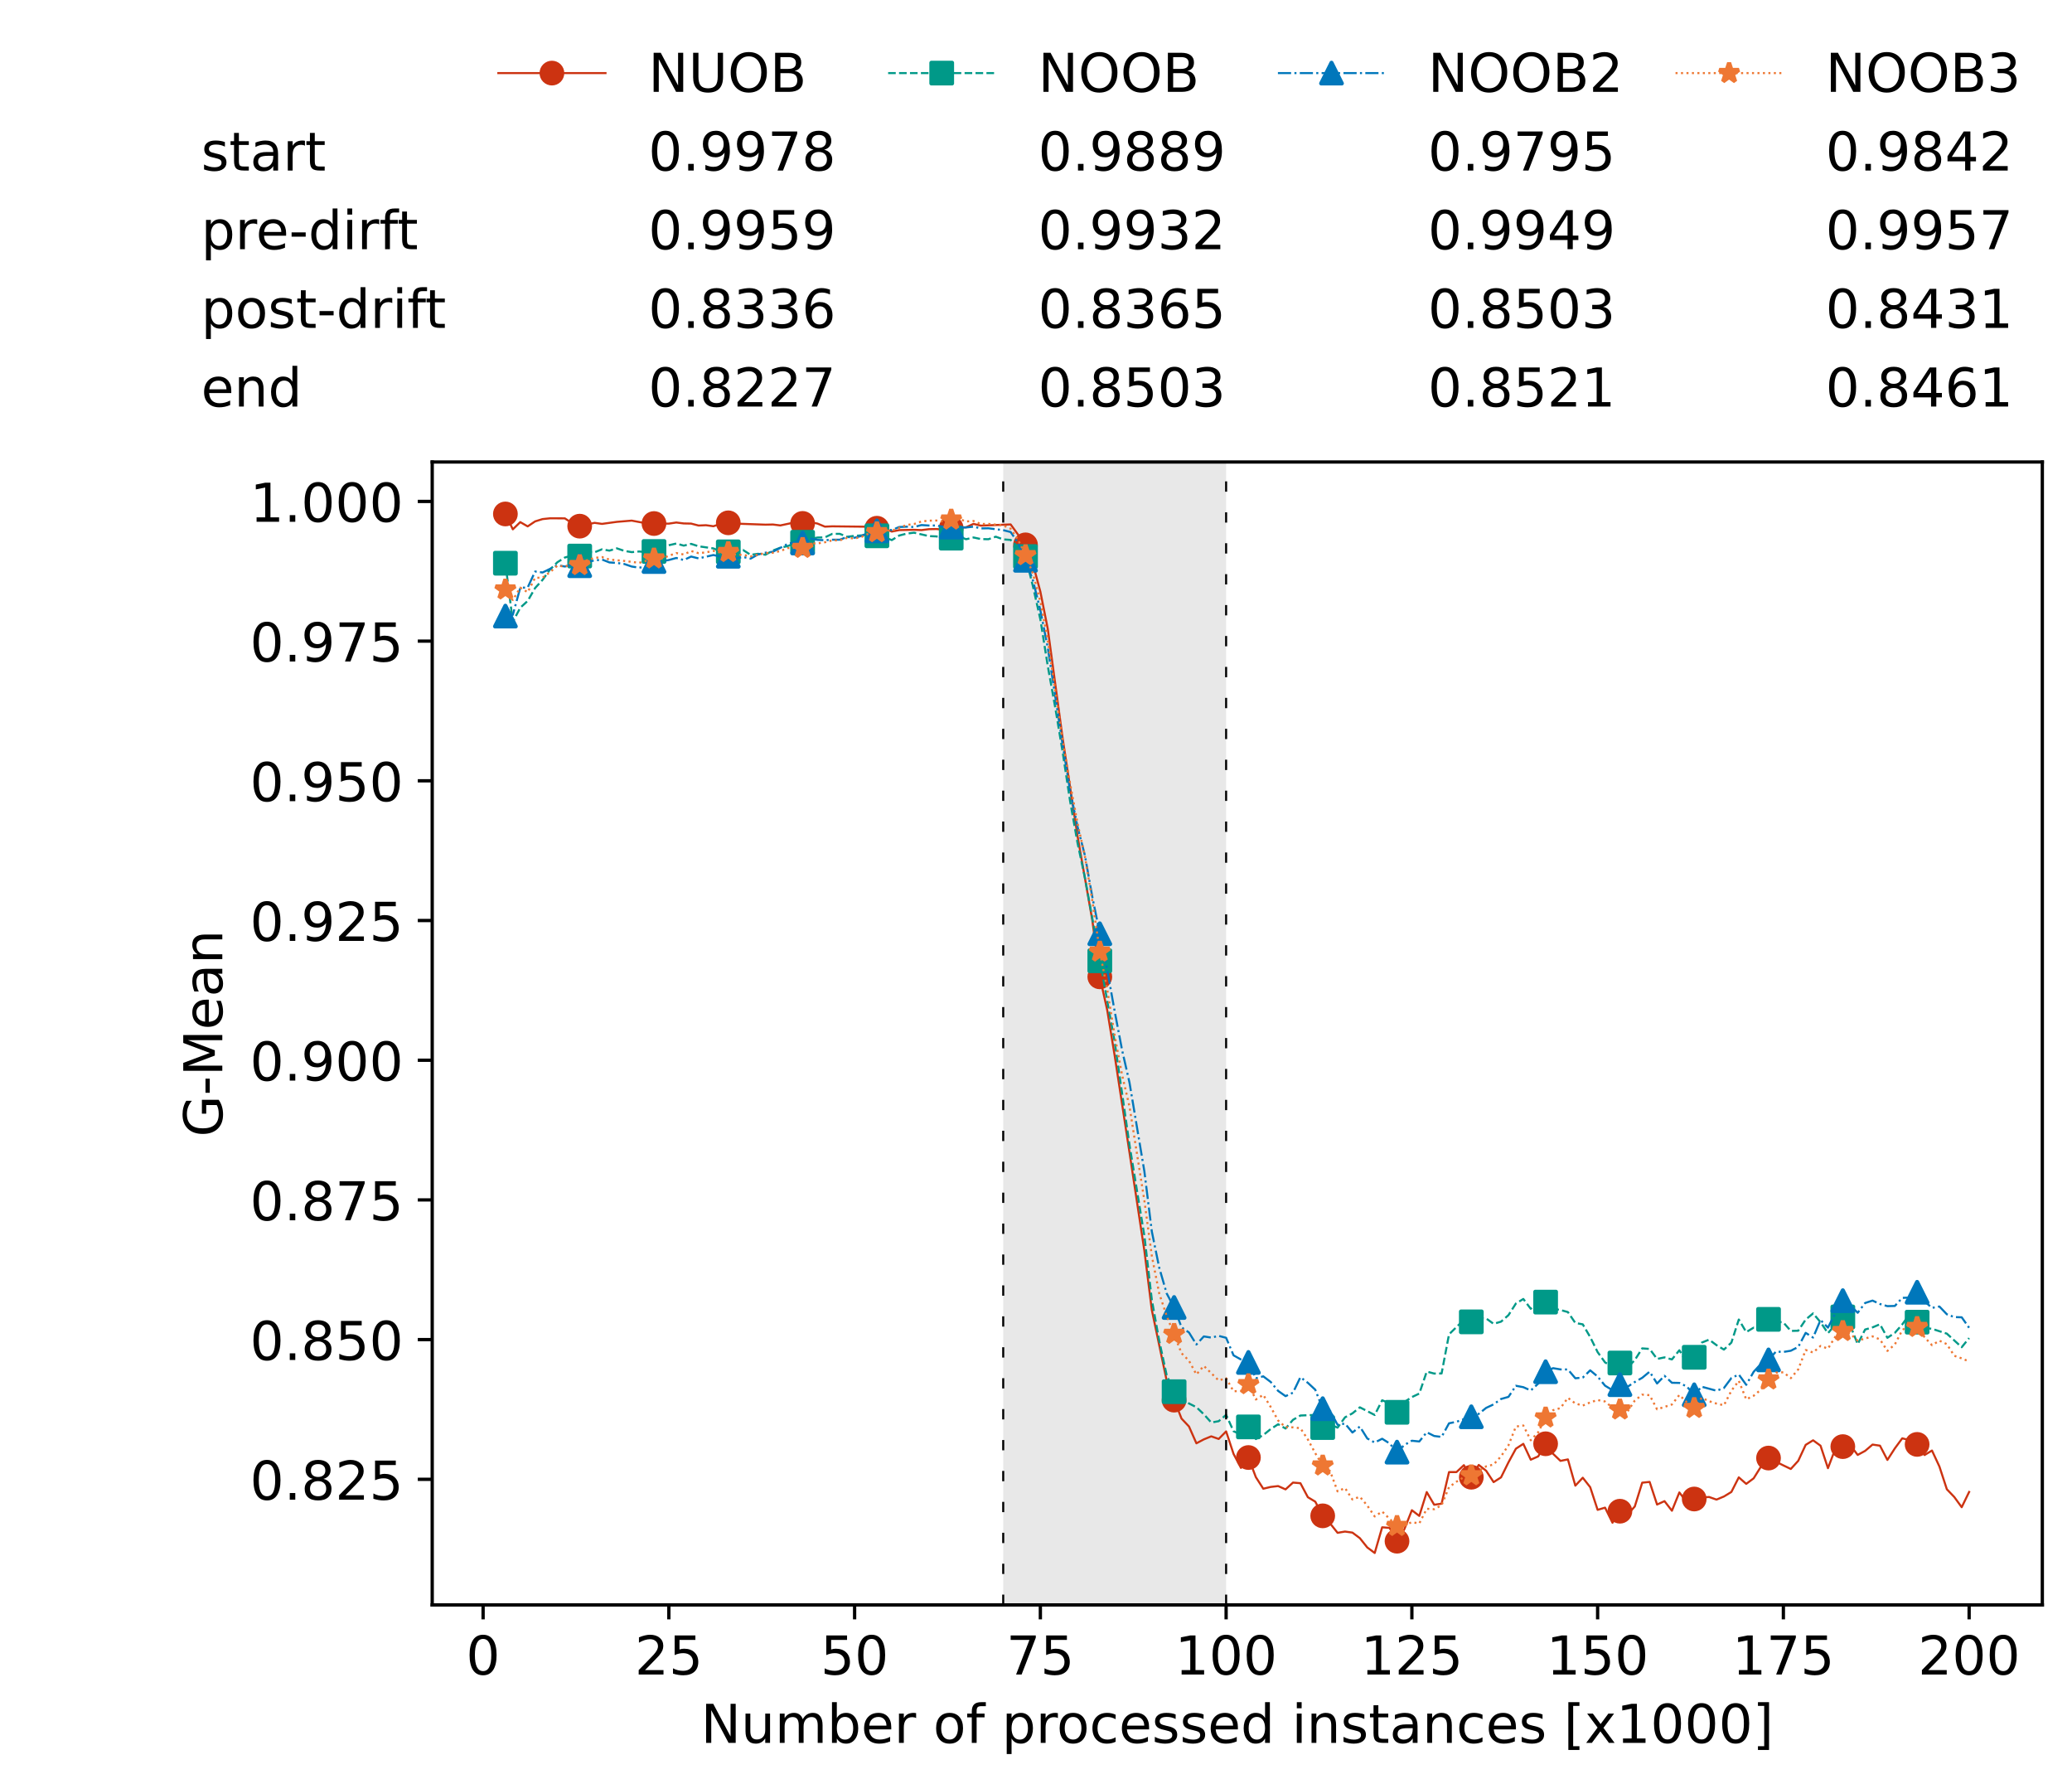 <?xml version="1.0" encoding="utf-8" standalone="no"?>
<!DOCTYPE svg PUBLIC "-//W3C//DTD SVG 1.1//EN"
  "http://www.w3.org/Graphics/SVG/1.1/DTD/svg11.dtd">
<!-- Created with matplotlib (https://matplotlib.org/) -->
<svg height="432.615pt" version="1.1" viewBox="0 0 502.65 432.615" width="502.65pt" xmlns="http://www.w3.org/2000/svg" xmlns:xlink="http://www.w3.org/1999/xlink">
 <defs>
  <style type="text/css">*{stroke-linecap:butt;stroke-linejoin:round;}</style>
 </defs>
 <g id="figure_1">
  <g id="patch_1">
   <path d="M 0 432.615 
L 502.65 432.615 
L 502.65 0 
L 0 0 
z
" style="fill:#ffffff;"/>
  </g>
  <g id="axes_1">
   <g id="patch_2">
    <path d="M 104.85 389.252 
L 495.45 389.252 
L 495.45 112.052 
L 104.85 112.052 
z
" style="fill:#ffffff;"/>
   </g>
   <g id="patch_3">
    <path clip-path="url(#pec745a19aa)" d="M 297.446 389.252 
L 297.446 112.052 
L 243.372 112.052 
L 243.372 389.252 
z
" style="fill:#d3d3d3;opacity:0.5;"/>
   </g>
   <g id="matplotlib.axis_1">
    <g id="xtick_1">
     <g id="line2d_1">
      <defs>
       <path d="M 0 0 
L 0 3.5 
" id="m0d14cebbfa" style="stroke:#000000;stroke-width:0.8;"/>
      </defs>
      <g>
       <use style="stroke:#000000;stroke-width:0.8;" x="117.197" xlink:href="#m0d14cebbfa" y="389.252"/>
      </g>
     </g>
     <g id="text_1">
      <!-- 0 -->
      <g transform="translate(113.061 406.13)scale(0.13 -0.13)">
       <defs>
        <path d="M 31.781 66.406 
Q 24.172 66.406 20.328 58.906 
Q 16.5 51.422 16.5 36.375 
Q 16.5 21.391 20.328 13.891 
Q 24.172 6.391 31.781 6.391 
Q 39.453 6.391 43.281 13.891 
Q 47.125 21.391 47.125 36.375 
Q 47.125 51.422 43.281 58.906 
Q 39.453 66.406 31.781 66.406 
z
M 31.781 74.219 
Q 44.047 74.219 50.516 64.516 
Q 56.984 54.828 56.984 36.375 
Q 56.984 17.969 50.516 8.266 
Q 44.047 -1.422 31.781 -1.422 
Q 19.531 -1.422 13.062 8.266 
Q 6.594 17.969 6.594 36.375 
Q 6.594 54.828 13.062 64.516 
Q 19.531 74.219 31.781 74.219 
z
" id="DejaVuSans-48"/>
       </defs>
       <use xlink:href="#DejaVuSans-48"/>
      </g>
     </g>
    </g>
    <g id="xtick_2">
     <g id="line2d_2">
      <g>
       <use style="stroke:#000000;stroke-width:0.8;" x="162.259" xlink:href="#m0d14cebbfa" y="389.252"/>
      </g>
     </g>
     <g id="text_2">
      <!-- 25 -->
      <g transform="translate(153.988 406.13)scale(0.13 -0.13)">
       <defs>
        <path d="M 19.188 8.297 
L 53.609 8.297 
L 53.609 0 
L 7.328 0 
L 7.328 8.297 
Q 12.938 14.109 22.625 23.891 
Q 32.328 33.688 34.812 36.531 
Q 39.547 41.844 41.422 45.531 
Q 43.312 49.219 43.312 52.781 
Q 43.312 58.594 39.234 62.25 
Q 35.156 65.922 28.609 65.922 
Q 23.969 65.922 18.812 64.312 
Q 13.672 62.703 7.812 59.422 
L 7.812 69.391 
Q 13.766 71.781 18.938 73 
Q 24.125 74.219 28.422 74.219 
Q 39.75 74.219 46.484 68.547 
Q 53.219 62.891 53.219 53.422 
Q 53.219 48.922 51.531 44.891 
Q 49.859 40.875 45.406 35.406 
Q 44.188 33.984 37.641 27.219 
Q 31.109 20.453 19.188 8.297 
z
" id="DejaVuSans-50"/>
        <path d="M 10.797 72.906 
L 49.516 72.906 
L 49.516 64.594 
L 19.828 64.594 
L 19.828 46.734 
Q 21.969 47.469 24.109 47.828 
Q 26.266 48.188 28.422 48.188 
Q 40.625 48.188 47.75 41.5 
Q 54.891 34.812 54.891 23.391 
Q 54.891 11.625 47.562 5.094 
Q 40.234 -1.422 26.906 -1.422 
Q 22.312 -1.422 17.547 -0.641 
Q 12.797 0.141 7.719 1.703 
L 7.719 11.625 
Q 12.109 9.234 16.797 8.062 
Q 21.484 6.891 26.703 6.891 
Q 35.156 6.891 40.078 11.328 
Q 45.016 15.766 45.016 23.391 
Q 45.016 31 40.078 35.438 
Q 35.156 39.891 26.703 39.891 
Q 22.75 39.891 18.812 39.016 
Q 14.891 38.141 10.797 36.281 
z
" id="DejaVuSans-53"/>
       </defs>
       <use xlink:href="#DejaVuSans-50"/>
       <use x="63.623" xlink:href="#DejaVuSans-53"/>
      </g>
     </g>
    </g>
    <g id="xtick_3">
     <g id="line2d_3">
      <g>
       <use style="stroke:#000000;stroke-width:0.8;" x="207.322" xlink:href="#m0d14cebbfa" y="389.252"/>
      </g>
     </g>
     <g id="text_3">
      <!-- 50 -->
      <g transform="translate(199.05 406.13)scale(0.13 -0.13)">
       <use xlink:href="#DejaVuSans-53"/>
       <use x="63.623" xlink:href="#DejaVuSans-48"/>
      </g>
     </g>
    </g>
    <g id="xtick_4">
     <g id="line2d_4">
      <g>
       <use style="stroke:#000000;stroke-width:0.8;" x="252.384" xlink:href="#m0d14cebbfa" y="389.252"/>
      </g>
     </g>
     <g id="text_4">
      <!-- 75 -->
      <g transform="translate(244.113 406.13)scale(0.13 -0.13)">
       <defs>
        <path d="M 8.203 72.906 
L 55.078 72.906 
L 55.078 68.703 
L 28.609 0 
L 18.312 0 
L 43.219 64.594 
L 8.203 64.594 
z
" id="DejaVuSans-55"/>
       </defs>
       <use xlink:href="#DejaVuSans-55"/>
       <use x="63.623" xlink:href="#DejaVuSans-53"/>
      </g>
     </g>
    </g>
    <g id="xtick_5">
     <g id="line2d_5">
      <g>
       <use style="stroke:#000000;stroke-width:0.8;" x="297.446" xlink:href="#m0d14cebbfa" y="389.252"/>
      </g>
     </g>
     <g id="text_5">
      <!-- 100 -->
      <g transform="translate(285.039 406.13)scale(0.13 -0.13)">
       <defs>
        <path d="M 12.406 8.297 
L 28.516 8.297 
L 28.516 63.922 
L 10.984 60.406 
L 10.984 69.391 
L 28.422 72.906 
L 38.281 72.906 
L 38.281 8.297 
L 54.391 8.297 
L 54.391 0 
L 12.406 0 
z
" id="DejaVuSans-49"/>
       </defs>
       <use xlink:href="#DejaVuSans-49"/>
       <use x="63.623" xlink:href="#DejaVuSans-48"/>
       <use x="127.246" xlink:href="#DejaVuSans-48"/>
      </g>
     </g>
    </g>
    <g id="xtick_6">
     <g id="line2d_6">
      <g>
       <use style="stroke:#000000;stroke-width:0.8;" x="342.509" xlink:href="#m0d14cebbfa" y="389.252"/>
      </g>
     </g>
     <g id="text_6">
      <!-- 125 -->
      <g transform="translate(330.102 406.13)scale(0.13 -0.13)">
       <use xlink:href="#DejaVuSans-49"/>
       <use x="63.623" xlink:href="#DejaVuSans-50"/>
       <use x="127.246" xlink:href="#DejaVuSans-53"/>
      </g>
     </g>
    </g>
    <g id="xtick_7">
     <g id="line2d_7">
      <g>
       <use style="stroke:#000000;stroke-width:0.8;" x="387.571" xlink:href="#m0d14cebbfa" y="389.252"/>
      </g>
     </g>
     <g id="text_7">
      <!-- 150 -->
      <g transform="translate(375.164 406.13)scale(0.13 -0.13)">
       <use xlink:href="#DejaVuSans-49"/>
       <use x="63.623" xlink:href="#DejaVuSans-53"/>
       <use x="127.246" xlink:href="#DejaVuSans-48"/>
      </g>
     </g>
    </g>
    <g id="xtick_8">
     <g id="line2d_8">
      <g>
       <use style="stroke:#000000;stroke-width:0.8;" x="432.633" xlink:href="#m0d14cebbfa" y="389.252"/>
      </g>
     </g>
     <g id="text_8">
      <!-- 175 -->
      <g transform="translate(420.226 406.13)scale(0.13 -0.13)">
       <use xlink:href="#DejaVuSans-49"/>
       <use x="63.623" xlink:href="#DejaVuSans-55"/>
       <use x="127.246" xlink:href="#DejaVuSans-53"/>
      </g>
     </g>
    </g>
    <g id="xtick_9">
     <g id="line2d_9">
      <g>
       <use style="stroke:#000000;stroke-width:0.8;" x="477.695" xlink:href="#m0d14cebbfa" y="389.252"/>
      </g>
     </g>
     <g id="text_9">
      <!-- 200 -->
      <g transform="translate(465.289 406.13)scale(0.13 -0.13)">
       <use xlink:href="#DejaVuSans-50"/>
       <use x="63.623" xlink:href="#DejaVuSans-48"/>
       <use x="127.246" xlink:href="#DejaVuSans-48"/>
      </g>
     </g>
    </g>
    <g id="text_10">
     <!-- Number of processed instances [x1000] -->
     <g transform="translate(170.025 422.711)scale(0.13 -0.13)">
      <defs>
       <path d="M 9.812 72.906 
L 23.094 72.906 
L 55.422 11.922 
L 55.422 72.906 
L 64.984 72.906 
L 64.984 0 
L 51.703 0 
L 19.391 60.984 
L 19.391 0 
L 9.812 0 
z
" id="DejaVuSans-78"/>
       <path d="M 8.5 21.578 
L 8.5 54.688 
L 17.484 54.688 
L 17.484 21.922 
Q 17.484 14.156 20.5 10.266 
Q 23.531 6.391 29.594 6.391 
Q 36.859 6.391 41.078 11.031 
Q 45.312 15.672 45.312 23.688 
L 45.312 54.688 
L 54.297 54.688 
L 54.297 0 
L 45.312 0 
L 45.312 8.406 
Q 42.047 3.422 37.719 1 
Q 33.406 -1.422 27.688 -1.422 
Q 18.266 -1.422 13.375 4.438 
Q 8.5 10.297 8.5 21.578 
z
M 31.109 56 
z
" id="DejaVuSans-117"/>
       <path d="M 52 44.188 
Q 55.375 50.25 60.062 53.125 
Q 64.75 56 71.094 56 
Q 79.641 56 84.281 50.016 
Q 88.922 44.047 88.922 33.016 
L 88.922 0 
L 79.891 0 
L 79.891 32.719 
Q 79.891 40.578 77.094 44.375 
Q 74.312 48.188 68.609 48.188 
Q 61.625 48.188 57.562 43.547 
Q 53.516 38.922 53.516 30.906 
L 53.516 0 
L 44.484 0 
L 44.484 32.719 
Q 44.484 40.625 41.703 44.406 
Q 38.922 48.188 33.109 48.188 
Q 26.219 48.188 22.156 43.531 
Q 18.109 38.875 18.109 30.906 
L 18.109 0 
L 9.078 0 
L 9.078 54.688 
L 18.109 54.688 
L 18.109 46.188 
Q 21.188 51.219 25.484 53.609 
Q 29.781 56 35.688 56 
Q 41.656 56 45.828 52.969 
Q 50 49.953 52 44.188 
z
" id="DejaVuSans-109"/>
       <path d="M 48.688 27.297 
Q 48.688 37.203 44.609 42.844 
Q 40.531 48.484 33.406 48.484 
Q 26.266 48.484 22.188 42.844 
Q 18.109 37.203 18.109 27.297 
Q 18.109 17.391 22.188 11.75 
Q 26.266 6.109 33.406 6.109 
Q 40.531 6.109 44.609 11.75 
Q 48.688 17.391 48.688 27.297 
z
M 18.109 46.391 
Q 20.953 51.266 25.266 53.625 
Q 29.594 56 35.594 56 
Q 45.562 56 51.781 48.094 
Q 58.016 40.188 58.016 27.297 
Q 58.016 14.406 51.781 6.484 
Q 45.562 -1.422 35.594 -1.422 
Q 29.594 -1.422 25.266 0.953 
Q 20.953 3.328 18.109 8.203 
L 18.109 0 
L 9.078 0 
L 9.078 75.984 
L 18.109 75.984 
z
" id="DejaVuSans-98"/>
       <path d="M 56.203 29.594 
L 56.203 25.203 
L 14.891 25.203 
Q 15.484 15.922 20.484 11.062 
Q 25.484 6.203 34.422 6.203 
Q 39.594 6.203 44.453 7.469 
Q 49.312 8.734 54.109 11.281 
L 54.109 2.781 
Q 49.266 0.734 44.188 -0.344 
Q 39.109 -1.422 33.891 -1.422 
Q 20.797 -1.422 13.156 6.188 
Q 5.516 13.812 5.516 26.812 
Q 5.516 40.234 12.766 48.109 
Q 20.016 56 32.328 56 
Q 43.359 56 49.781 48.891 
Q 56.203 41.797 56.203 29.594 
z
M 47.219 32.234 
Q 47.125 39.594 43.094 43.984 
Q 39.062 48.391 32.422 48.391 
Q 24.906 48.391 20.391 44.141 
Q 15.875 39.891 15.188 32.172 
z
" id="DejaVuSans-101"/>
       <path d="M 41.109 46.297 
Q 39.594 47.172 37.812 47.578 
Q 36.031 48 33.891 48 
Q 26.266 48 22.188 43.047 
Q 18.109 38.094 18.109 28.812 
L 18.109 0 
L 9.078 0 
L 9.078 54.688 
L 18.109 54.688 
L 18.109 46.188 
Q 20.953 51.172 25.484 53.578 
Q 30.031 56 36.531 56 
Q 37.453 56 38.578 55.875 
Q 39.703 55.766 41.062 55.516 
z
" id="DejaVuSans-114"/>
       <path id="DejaVuSans-32"/>
       <path d="M 30.609 48.391 
Q 23.391 48.391 19.188 42.75 
Q 14.984 37.109 14.984 27.297 
Q 14.984 17.484 19.156 11.844 
Q 23.344 6.203 30.609 6.203 
Q 37.797 6.203 41.984 11.859 
Q 46.188 17.531 46.188 27.297 
Q 46.188 37.016 41.984 42.703 
Q 37.797 48.391 30.609 48.391 
z
M 30.609 56 
Q 42.328 56 49.016 48.375 
Q 55.719 40.766 55.719 27.297 
Q 55.719 13.875 49.016 6.219 
Q 42.328 -1.422 30.609 -1.422 
Q 18.844 -1.422 12.172 6.219 
Q 5.516 13.875 5.516 27.297 
Q 5.516 40.766 12.172 48.375 
Q 18.844 56 30.609 56 
z
" id="DejaVuSans-111"/>
       <path d="M 37.109 75.984 
L 37.109 68.5 
L 28.516 68.5 
Q 23.688 68.5 21.797 66.547 
Q 19.922 64.594 19.922 59.516 
L 19.922 54.688 
L 34.719 54.688 
L 34.719 47.703 
L 19.922 47.703 
L 19.922 0 
L 10.891 0 
L 10.891 47.703 
L 2.297 47.703 
L 2.297 54.688 
L 10.891 54.688 
L 10.891 58.5 
Q 10.891 67.625 15.141 71.797 
Q 19.391 75.984 28.609 75.984 
z
" id="DejaVuSans-102"/>
       <path d="M 18.109 8.203 
L 18.109 -20.797 
L 9.078 -20.797 
L 9.078 54.688 
L 18.109 54.688 
L 18.109 46.391 
Q 20.953 51.266 25.266 53.625 
Q 29.594 56 35.594 56 
Q 45.562 56 51.781 48.094 
Q 58.016 40.188 58.016 27.297 
Q 58.016 14.406 51.781 6.484 
Q 45.562 -1.422 35.594 -1.422 
Q 29.594 -1.422 25.266 0.953 
Q 20.953 3.328 18.109 8.203 
z
M 48.688 27.297 
Q 48.688 37.203 44.609 42.844 
Q 40.531 48.484 33.406 48.484 
Q 26.266 48.484 22.188 42.844 
Q 18.109 37.203 18.109 27.297 
Q 18.109 17.391 22.188 11.75 
Q 26.266 6.109 33.406 6.109 
Q 40.531 6.109 44.609 11.75 
Q 48.688 17.391 48.688 27.297 
z
" id="DejaVuSans-112"/>
       <path d="M 48.781 52.594 
L 48.781 44.188 
Q 44.969 46.297 41.141 47.344 
Q 37.312 48.391 33.406 48.391 
Q 24.656 48.391 19.812 42.844 
Q 14.984 37.312 14.984 27.297 
Q 14.984 17.281 19.812 11.734 
Q 24.656 6.203 33.406 6.203 
Q 37.312 6.203 41.141 7.25 
Q 44.969 8.297 48.781 10.406 
L 48.781 2.094 
Q 45.016 0.344 40.984 -0.531 
Q 36.969 -1.422 32.422 -1.422 
Q 20.062 -1.422 12.781 6.344 
Q 5.516 14.109 5.516 27.297 
Q 5.516 40.672 12.859 48.328 
Q 20.219 56 33.016 56 
Q 37.156 56 41.109 55.141 
Q 45.062 54.297 48.781 52.594 
z
" id="DejaVuSans-99"/>
       <path d="M 44.281 53.078 
L 44.281 44.578 
Q 40.484 46.531 36.375 47.5 
Q 32.281 48.484 27.875 48.484 
Q 21.188 48.484 17.844 46.438 
Q 14.5 44.391 14.5 40.281 
Q 14.5 37.156 16.891 35.375 
Q 19.281 33.594 26.516 31.984 
L 29.594 31.297 
Q 39.156 29.25 43.188 25.516 
Q 47.219 21.781 47.219 15.094 
Q 47.219 7.469 41.188 3.016 
Q 35.156 -1.422 24.609 -1.422 
Q 20.219 -1.422 15.453 -0.562 
Q 10.688 0.297 5.422 2 
L 5.422 11.281 
Q 10.406 8.688 15.234 7.391 
Q 20.062 6.109 24.812 6.109 
Q 31.156 6.109 34.562 8.281 
Q 37.984 10.453 37.984 14.406 
Q 37.984 18.062 35.516 20.016 
Q 33.062 21.969 24.703 23.781 
L 21.578 24.516 
Q 13.234 26.266 9.516 29.906 
Q 5.812 33.547 5.812 39.891 
Q 5.812 47.609 11.281 51.797 
Q 16.75 56 26.812 56 
Q 31.781 56 36.172 55.266 
Q 40.578 54.547 44.281 53.078 
z
" id="DejaVuSans-115"/>
       <path d="M 45.406 46.391 
L 45.406 75.984 
L 54.391 75.984 
L 54.391 0 
L 45.406 0 
L 45.406 8.203 
Q 42.578 3.328 38.25 0.953 
Q 33.938 -1.422 27.875 -1.422 
Q 17.969 -1.422 11.734 6.484 
Q 5.516 14.406 5.516 27.297 
Q 5.516 40.188 11.734 48.094 
Q 17.969 56 27.875 56 
Q 33.938 56 38.25 53.625 
Q 42.578 51.266 45.406 46.391 
z
M 14.797 27.297 
Q 14.797 17.391 18.875 11.75 
Q 22.953 6.109 30.078 6.109 
Q 37.203 6.109 41.297 11.75 
Q 45.406 17.391 45.406 27.297 
Q 45.406 37.203 41.297 42.844 
Q 37.203 48.484 30.078 48.484 
Q 22.953 48.484 18.875 42.844 
Q 14.797 37.203 14.797 27.297 
z
" id="DejaVuSans-100"/>
       <path d="M 9.422 54.688 
L 18.406 54.688 
L 18.406 0 
L 9.422 0 
z
M 9.422 75.984 
L 18.406 75.984 
L 18.406 64.594 
L 9.422 64.594 
z
" id="DejaVuSans-105"/>
       <path d="M 54.891 33.016 
L 54.891 0 
L 45.906 0 
L 45.906 32.719 
Q 45.906 40.484 42.875 44.328 
Q 39.844 48.188 33.797 48.188 
Q 26.516 48.188 22.312 43.547 
Q 18.109 38.922 18.109 30.906 
L 18.109 0 
L 9.078 0 
L 9.078 54.688 
L 18.109 54.688 
L 18.109 46.188 
Q 21.344 51.125 25.703 53.562 
Q 30.078 56 35.797 56 
Q 45.219 56 50.047 50.172 
Q 54.891 44.344 54.891 33.016 
z
" id="DejaVuSans-110"/>
       <path d="M 18.312 70.219 
L 18.312 54.688 
L 36.812 54.688 
L 36.812 47.703 
L 18.312 47.703 
L 18.312 18.016 
Q 18.312 11.328 20.141 9.422 
Q 21.969 7.516 27.594 7.516 
L 36.812 7.516 
L 36.812 0 
L 27.594 0 
Q 17.188 0 13.234 3.875 
Q 9.281 7.766 9.281 18.016 
L 9.281 47.703 
L 2.688 47.703 
L 2.688 54.688 
L 9.281 54.688 
L 9.281 70.219 
z
" id="DejaVuSans-116"/>
       <path d="M 34.281 27.484 
Q 23.391 27.484 19.188 25 
Q 14.984 22.516 14.984 16.5 
Q 14.984 11.719 18.141 8.906 
Q 21.297 6.109 26.703 6.109 
Q 34.188 6.109 38.703 11.406 
Q 43.219 16.703 43.219 25.484 
L 43.219 27.484 
z
M 52.203 31.203 
L 52.203 0 
L 43.219 0 
L 43.219 8.297 
Q 40.141 3.328 35.547 0.953 
Q 30.953 -1.422 24.312 -1.422 
Q 15.922 -1.422 10.953 3.297 
Q 6 8.016 6 15.922 
Q 6 25.141 12.172 29.828 
Q 18.359 34.516 30.609 34.516 
L 43.219 34.516 
L 43.219 35.406 
Q 43.219 41.609 39.141 45 
Q 35.062 48.391 27.688 48.391 
Q 23 48.391 18.547 47.266 
Q 14.109 46.141 10.016 43.891 
L 10.016 52.203 
Q 14.938 54.109 19.578 55.047 
Q 24.219 56 28.609 56 
Q 40.484 56 46.344 49.844 
Q 52.203 43.703 52.203 31.203 
z
" id="DejaVuSans-97"/>
       <path d="M 8.594 75.984 
L 29.297 75.984 
L 29.297 69 
L 17.578 69 
L 17.578 -6.203 
L 29.297 -6.203 
L 29.297 -13.188 
L 8.594 -13.188 
z
" id="DejaVuSans-91"/>
       <path d="M 54.891 54.688 
L 35.109 28.078 
L 55.906 0 
L 45.312 0 
L 29.391 21.484 
L 13.484 0 
L 2.875 0 
L 24.125 28.609 
L 4.688 54.688 
L 15.281 54.688 
L 29.781 35.203 
L 44.281 54.688 
z
" id="DejaVuSans-120"/>
       <path d="M 30.422 75.984 
L 30.422 -13.188 
L 9.719 -13.188 
L 9.719 -6.203 
L 21.391 -6.203 
L 21.391 69 
L 9.719 69 
L 9.719 75.984 
z
" id="DejaVuSans-93"/>
      </defs>
      <use xlink:href="#DejaVuSans-78"/>
      <use x="74.805" xlink:href="#DejaVuSans-117"/>
      <use x="138.184" xlink:href="#DejaVuSans-109"/>
      <use x="235.596" xlink:href="#DejaVuSans-98"/>
      <use x="299.072" xlink:href="#DejaVuSans-101"/>
      <use x="360.596" xlink:href="#DejaVuSans-114"/>
      <use x="401.709" xlink:href="#DejaVuSans-32"/>
      <use x="433.496" xlink:href="#DejaVuSans-111"/>
      <use x="494.678" xlink:href="#DejaVuSans-102"/>
      <use x="529.883" xlink:href="#DejaVuSans-32"/>
      <use x="561.67" xlink:href="#DejaVuSans-112"/>
      <use x="625.146" xlink:href="#DejaVuSans-114"/>
      <use x="664.01" xlink:href="#DejaVuSans-111"/>
      <use x="725.191" xlink:href="#DejaVuSans-99"/>
      <use x="780.172" xlink:href="#DejaVuSans-101"/>
      <use x="841.695" xlink:href="#DejaVuSans-115"/>
      <use x="893.795" xlink:href="#DejaVuSans-115"/>
      <use x="945.895" xlink:href="#DejaVuSans-101"/>
      <use x="1007.418" xlink:href="#DejaVuSans-100"/>
      <use x="1070.895" xlink:href="#DejaVuSans-32"/>
      <use x="1102.682" xlink:href="#DejaVuSans-105"/>
      <use x="1130.465" xlink:href="#DejaVuSans-110"/>
      <use x="1193.844" xlink:href="#DejaVuSans-115"/>
      <use x="1245.943" xlink:href="#DejaVuSans-116"/>
      <use x="1285.152" xlink:href="#DejaVuSans-97"/>
      <use x="1346.432" xlink:href="#DejaVuSans-110"/>
      <use x="1409.811" xlink:href="#DejaVuSans-99"/>
      <use x="1464.791" xlink:href="#DejaVuSans-101"/>
      <use x="1526.314" xlink:href="#DejaVuSans-115"/>
      <use x="1578.414" xlink:href="#DejaVuSans-32"/>
      <use x="1610.201" xlink:href="#DejaVuSans-91"/>
      <use x="1649.215" xlink:href="#DejaVuSans-120"/>
      <use x="1708.395" xlink:href="#DejaVuSans-49"/>
      <use x="1772.018" xlink:href="#DejaVuSans-48"/>
      <use x="1835.641" xlink:href="#DejaVuSans-48"/>
      <use x="1899.264" xlink:href="#DejaVuSans-48"/>
      <use x="1962.887" xlink:href="#DejaVuSans-93"/>
     </g>
    </g>
   </g>
   <g id="matplotlib.axis_2">
    <g id="ytick_1">
     <g id="line2d_10">
      <defs>
       <path d="M 0 0 
L -3.5 0 
" id="m58beeac6aa" style="stroke:#000000;stroke-width:0.8;"/>
      </defs>
      <g>
       <use style="stroke:#000000;stroke-width:0.8;" x="104.85" xlink:href="#m58beeac6aa" y="358.785"/>
      </g>
     </g>
     <g id="text_11">
      <!-- 0.825 -->
      <g transform="translate(60.633 363.724)scale(0.13 -0.13)">
       <defs>
        <path d="M 10.688 12.406 
L 21 12.406 
L 21 0 
L 10.688 0 
z
" id="DejaVuSans-46"/>
        <path d="M 31.781 34.625 
Q 24.75 34.625 20.719 30.859 
Q 16.703 27.094 16.703 20.516 
Q 16.703 13.922 20.719 10.156 
Q 24.75 6.391 31.781 6.391 
Q 38.812 6.391 42.859 10.172 
Q 46.922 13.969 46.922 20.516 
Q 46.922 27.094 42.891 30.859 
Q 38.875 34.625 31.781 34.625 
z
M 21.922 38.812 
Q 15.578 40.375 12.031 44.719 
Q 8.5 49.078 8.5 55.328 
Q 8.5 64.062 14.719 69.141 
Q 20.953 74.219 31.781 74.219 
Q 42.672 74.219 48.875 69.141 
Q 55.078 64.062 55.078 55.328 
Q 55.078 49.078 51.531 44.719 
Q 48 40.375 41.703 38.812 
Q 48.828 37.156 52.797 32.312 
Q 56.781 27.484 56.781 20.516 
Q 56.781 9.906 50.312 4.234 
Q 43.844 -1.422 31.781 -1.422 
Q 19.734 -1.422 13.25 4.234 
Q 6.781 9.906 6.781 20.516 
Q 6.781 27.484 10.781 32.312 
Q 14.797 37.156 21.922 38.812 
z
M 18.312 54.391 
Q 18.312 48.734 21.844 45.562 
Q 25.391 42.391 31.781 42.391 
Q 38.141 42.391 41.719 45.562 
Q 45.312 48.734 45.312 54.391 
Q 45.312 60.062 41.719 63.234 
Q 38.141 66.406 31.781 66.406 
Q 25.391 66.406 21.844 63.234 
Q 18.312 60.062 18.312 54.391 
z
" id="DejaVuSans-56"/>
       </defs>
       <use xlink:href="#DejaVuSans-48"/>
       <use x="63.623" xlink:href="#DejaVuSans-46"/>
       <use x="95.41" xlink:href="#DejaVuSans-56"/>
       <use x="159.033" xlink:href="#DejaVuSans-50"/>
       <use x="222.656" xlink:href="#DejaVuSans-53"/>
      </g>
     </g>
    </g>
    <g id="ytick_2">
     <g id="line2d_11">
      <g>
       <use style="stroke:#000000;stroke-width:0.8;" x="104.85" xlink:href="#m58beeac6aa" y="324.903"/>
      </g>
     </g>
     <g id="text_12">
      <!-- 0.850 -->
      <g transform="translate(60.633 329.842)scale(0.13 -0.13)">
       <use xlink:href="#DejaVuSans-48"/>
       <use x="63.623" xlink:href="#DejaVuSans-46"/>
       <use x="95.41" xlink:href="#DejaVuSans-56"/>
       <use x="159.033" xlink:href="#DejaVuSans-53"/>
       <use x="222.656" xlink:href="#DejaVuSans-48"/>
      </g>
     </g>
    </g>
    <g id="ytick_3">
     <g id="line2d_12">
      <g>
       <use style="stroke:#000000;stroke-width:0.8;" x="104.85" xlink:href="#m58beeac6aa" y="291.022"/>
      </g>
     </g>
     <g id="text_13">
      <!-- 0.875 -->
      <g transform="translate(60.633 295.961)scale(0.13 -0.13)">
       <use xlink:href="#DejaVuSans-48"/>
       <use x="63.623" xlink:href="#DejaVuSans-46"/>
       <use x="95.41" xlink:href="#DejaVuSans-56"/>
       <use x="159.033" xlink:href="#DejaVuSans-55"/>
       <use x="222.656" xlink:href="#DejaVuSans-53"/>
      </g>
     </g>
    </g>
    <g id="ytick_4">
     <g id="line2d_13">
      <g>
       <use style="stroke:#000000;stroke-width:0.8;" x="104.85" xlink:href="#m58beeac6aa" y="257.14"/>
      </g>
     </g>
     <g id="text_14">
      <!-- 0.900 -->
      <g transform="translate(60.633 262.079)scale(0.13 -0.13)">
       <defs>
        <path d="M 10.984 1.516 
L 10.984 10.5 
Q 14.703 8.734 18.5 7.812 
Q 22.312 6.891 25.984 6.891 
Q 35.75 6.891 40.891 13.453 
Q 46.047 20.016 46.781 33.406 
Q 43.953 29.203 39.594 26.953 
Q 35.25 24.703 29.984 24.703 
Q 19.047 24.703 12.672 31.312 
Q 6.297 37.938 6.297 49.422 
Q 6.297 60.641 12.938 67.422 
Q 19.578 74.219 30.609 74.219 
Q 43.266 74.219 49.922 64.516 
Q 56.594 54.828 56.594 36.375 
Q 56.594 19.141 48.406 8.859 
Q 40.234 -1.422 26.422 -1.422 
Q 22.703 -1.422 18.891 -0.688 
Q 15.094 0.047 10.984 1.516 
z
M 30.609 32.422 
Q 37.25 32.422 41.125 36.953 
Q 45.016 41.5 45.016 49.422 
Q 45.016 57.281 41.125 61.844 
Q 37.25 66.406 30.609 66.406 
Q 23.969 66.406 20.094 61.844 
Q 16.219 57.281 16.219 49.422 
Q 16.219 41.5 20.094 36.953 
Q 23.969 32.422 30.609 32.422 
z
" id="DejaVuSans-57"/>
       </defs>
       <use xlink:href="#DejaVuSans-48"/>
       <use x="63.623" xlink:href="#DejaVuSans-46"/>
       <use x="95.41" xlink:href="#DejaVuSans-57"/>
       <use x="159.033" xlink:href="#DejaVuSans-48"/>
       <use x="222.656" xlink:href="#DejaVuSans-48"/>
      </g>
     </g>
    </g>
    <g id="ytick_5">
     <g id="line2d_14">
      <g>
       <use style="stroke:#000000;stroke-width:0.8;" x="104.85" xlink:href="#m58beeac6aa" y="223.258"/>
      </g>
     </g>
     <g id="text_15">
      <!-- 0.925 -->
      <g transform="translate(60.633 228.197)scale(0.13 -0.13)">
       <use xlink:href="#DejaVuSans-48"/>
       <use x="63.623" xlink:href="#DejaVuSans-46"/>
       <use x="95.41" xlink:href="#DejaVuSans-57"/>
       <use x="159.033" xlink:href="#DejaVuSans-50"/>
       <use x="222.656" xlink:href="#DejaVuSans-53"/>
      </g>
     </g>
    </g>
    <g id="ytick_6">
     <g id="line2d_15">
      <g>
       <use style="stroke:#000000;stroke-width:0.8;" x="104.85" xlink:href="#m58beeac6aa" y="189.376"/>
      </g>
     </g>
     <g id="text_16">
      <!-- 0.950 -->
      <g transform="translate(60.633 194.315)scale(0.13 -0.13)">
       <use xlink:href="#DejaVuSans-48"/>
       <use x="63.623" xlink:href="#DejaVuSans-46"/>
       <use x="95.41" xlink:href="#DejaVuSans-57"/>
       <use x="159.033" xlink:href="#DejaVuSans-53"/>
       <use x="222.656" xlink:href="#DejaVuSans-48"/>
      </g>
     </g>
    </g>
    <g id="ytick_7">
     <g id="line2d_16">
      <g>
       <use style="stroke:#000000;stroke-width:0.8;" x="104.85" xlink:href="#m58beeac6aa" y="155.495"/>
      </g>
     </g>
     <g id="text_17">
      <!-- 0.975 -->
      <g transform="translate(60.633 160.434)scale(0.13 -0.13)">
       <use xlink:href="#DejaVuSans-48"/>
       <use x="63.623" xlink:href="#DejaVuSans-46"/>
       <use x="95.41" xlink:href="#DejaVuSans-57"/>
       <use x="159.033" xlink:href="#DejaVuSans-55"/>
       <use x="222.656" xlink:href="#DejaVuSans-53"/>
      </g>
     </g>
    </g>
    <g id="ytick_8">
     <g id="line2d_17">
      <g>
       <use style="stroke:#000000;stroke-width:0.8;" x="104.85" xlink:href="#m58beeac6aa" y="121.613"/>
      </g>
     </g>
     <g id="text_18">
      <!-- 1.000 -->
      <g transform="translate(60.633 126.552)scale(0.13 -0.13)">
       <use xlink:href="#DejaVuSans-49"/>
       <use x="63.623" xlink:href="#DejaVuSans-46"/>
       <use x="95.41" xlink:href="#DejaVuSans-48"/>
       <use x="159.033" xlink:href="#DejaVuSans-48"/>
       <use x="222.656" xlink:href="#DejaVuSans-48"/>
      </g>
     </g>
    </g>
    <g id="text_19">
     <!-- G-Mean -->
     <g transform="translate(53.93 275.744)rotate(-90)scale(0.13 -0.13)">
      <defs>
       <path d="M 59.516 10.406 
L 59.516 29.984 
L 43.406 29.984 
L 43.406 38.094 
L 69.281 38.094 
L 69.281 6.781 
Q 63.578 2.734 56.688 0.656 
Q 49.812 -1.422 42 -1.422 
Q 24.906 -1.422 15.25 8.562 
Q 5.609 18.562 5.609 36.375 
Q 5.609 54.25 15.25 64.234 
Q 24.906 74.219 42 74.219 
Q 49.125 74.219 55.547 72.453 
Q 61.969 70.703 67.391 67.281 
L 67.391 56.781 
Q 61.922 61.422 55.766 63.766 
Q 49.609 66.109 42.828 66.109 
Q 29.438 66.109 22.719 58.641 
Q 16.016 51.172 16.016 36.375 
Q 16.016 21.625 22.719 14.156 
Q 29.438 6.688 42.828 6.688 
Q 48.047 6.688 52.141 7.594 
Q 56.25 8.5 59.516 10.406 
z
" id="DejaVuSans-71"/>
       <path d="M 4.891 31.391 
L 31.203 31.391 
L 31.203 23.391 
L 4.891 23.391 
z
" id="DejaVuSans-45"/>
       <path d="M 9.812 72.906 
L 24.516 72.906 
L 43.109 23.297 
L 61.812 72.906 
L 76.516 72.906 
L 76.516 0 
L 66.891 0 
L 66.891 64.016 
L 48.094 14.016 
L 38.188 14.016 
L 19.391 64.016 
L 19.391 0 
L 9.812 0 
z
" id="DejaVuSans-77"/>
      </defs>
      <use xlink:href="#DejaVuSans-71"/>
      <use x="77.49" xlink:href="#DejaVuSans-45"/>
      <use x="113.574" xlink:href="#DejaVuSans-77"/>
      <use x="199.854" xlink:href="#DejaVuSans-101"/>
      <use x="261.377" xlink:href="#DejaVuSans-97"/>
      <use x="322.656" xlink:href="#DejaVuSans-110"/>
     </g>
    </g>
   </g>
   <g id="line2d_18"/>
   <g id="line2d_19"/>
   <g id="line2d_20"/>
   <g id="line2d_21"/>
   <g id="line2d_22"/>
   <g id="line2d_23">
    <path clip-path="url(#pec745a19aa)" d="M 122.605 124.652 
L 124.407 128.378 
L 126.21 126.63 
L 128.012 127.665 
L 129.815 126.455 
L 131.617 125.896 
L 133.419 125.709 
L 137.024 125.72 
L 138.827 126.907 
L 140.629 127.613 
L 144.234 126.806 
L 146.037 127.059 
L 149.642 126.567 
L 153.247 126.269 
L 156.852 126.939 
L 162.259 126.997 
L 164.062 126.727 
L 165.864 126.952 
L 167.667 126.99 
L 169.469 127.46 
L 171.272 127.384 
L 173.074 127.631 
L 174.877 127.02 
L 176.679 126.803 
L 178.482 126.993 
L 185.692 127.249 
L 187.494 127.21 
L 189.297 127.436 
L 192.902 126.675 
L 194.704 126.943 
L 196.507 126.624 
L 198.309 126.983 
L 200.112 127.728 
L 201.914 127.653 
L 210.927 127.755 
L 212.729 128.112 
L 214.532 128.11 
L 216.334 128.925 
L 218.137 128.569 
L 221.742 128.492 
L 223.544 128.567 
L 225.347 128.343 
L 227.149 128.305 
L 228.952 128.482 
L 230.754 128.103 
L 234.359 127.879 
L 236.162 127.062 
L 237.964 127.486 
L 245.174 127.19 
L 248.779 132.149 
L 250.581 136.795 
L 252.384 143.493 
L 254.186 152.545 
L 257.791 179.086 
L 261.396 202.75 
L 265.001 223.274 
L 266.804 236.918 
L 268.606 245.01 
L 270.409 256.015 
L 274.014 279.567 
L 277.619 303.361 
L 279.421 317.716 
L 283.026 334.847 
L 286.631 344.06 
L 288.434 345.966 
L 290.236 350.05 
L 292.039 349.098 
L 293.841 348.36 
L 295.644 348.996 
L 297.446 347.164 
L 299.249 352.622 
L 301.051 356.018 
L 302.854 353.5 
L 304.656 358.252 
L 306.459 361.064 
L 308.261 360.631 
L 310.064 360.421 
L 311.866 361.224 
L 313.669 359.575 
L 315.471 359.729 
L 317.274 363.121 
L 319.076 364.204 
L 320.879 367.644 
L 322.681 369.499 
L 324.484 371.761 
L 326.286 371.456 
L 328.089 371.709 
L 329.891 373.058 
L 331.694 375.315 
L 333.496 376.652 
L 335.299 370.421 
L 337.101 370.564 
L 338.904 373.795 
L 340.706 370.833 
L 342.509 366.279 
L 344.311 367.661 
L 346.114 361.88 
L 347.916 364.951 
L 349.719 364.696 
L 351.521 357.028 
L 353.324 357.031 
L 355.126 355.355 
L 356.928 358.278 
L 358.731 355.299 
L 360.533 356.714 
L 362.336 359.462 
L 364.138 358.315 
L 365.941 354.668 
L 367.743 351.362 
L 369.546 350.18 
L 371.348 354.026 
L 373.151 353.23 
L 374.953 350.163 
L 376.756 352.591 
L 378.558 354.313 
L 380.361 353.953 
L 382.163 360.323 
L 383.966 358.398 
L 385.768 360.689 
L 387.571 366.189 
L 389.373 365.654 
L 391.176 369.313 
L 392.978 366.52 
L 394.781 367.387 
L 396.583 365.376 
L 398.386 359.601 
L 400.188 359.413 
L 401.991 364.903 
L 403.793 364.079 
L 405.596 366.404 
L 407.398 361.962 
L 409.201 364.361 
L 411.003 363.563 
L 412.806 363.202 
L 414.608 363.071 
L 416.411 363.704 
L 418.213 362.948 
L 420.016 361.853 
L 421.818 358.311 
L 423.621 359.89 
L 425.423 358.544 
L 427.226 355.653 
L 429.028 353.629 
L 432.633 355.412 
L 434.436 356.277 
L 436.238 354.298 
L 438.041 350.43 
L 439.843 349.323 
L 441.646 350.632 
L 443.448 356.081 
L 445.251 351.332 
L 448.856 350.49 
L 450.658 352.867 
L 452.461 351.892 
L 454.263 350.36 
L 456.066 350.627 
L 457.868 354.085 
L 459.671 351.286 
L 461.473 348.84 
L 463.276 349.301 
L 465.078 350.315 
L 466.881 352.893 
L 468.683 351.805 
L 470.485 355.68 
L 472.288 361.193 
L 474.09 363.075 
L 475.893 365.55 
L 477.695 361.848 
L 477.695 361.848 
" style="fill:none;stroke:#cc3311;stroke-linecap:square;stroke-width:0.5;"/>
    <defs>
     <path d="M 0 2.5 
C 0.663 2.5 1.299 2.237 1.768 1.768 
C 2.237 1.299 2.5 0.663 2.5 0 
C 2.5 -0.663 2.237 -1.299 1.768 -1.768 
C 1.299 -2.237 0.663 -2.5 0 -2.5 
C -0.663 -2.5 -1.299 -2.237 -1.768 -1.768 
C -2.237 -1.299 -2.5 -0.663 -2.5 0 
C -2.5 0.663 -2.237 1.299 -1.768 1.768 
C -1.299 2.237 -0.663 2.5 0 2.5 
z
" id="me1bdd6118b" style="stroke:#cc3311;"/>
    </defs>
    <g clip-path="url(#pec745a19aa)">
     <use style="fill:#cc3311;stroke:#cc3311;" x="122.605" xlink:href="#me1bdd6118b" y="124.652"/>
     <use style="fill:#cc3311;stroke:#cc3311;" x="140.629" xlink:href="#me1bdd6118b" y="127.613"/>
     <use style="fill:#cc3311;stroke:#cc3311;" x="158.654" xlink:href="#me1bdd6118b" y="126.974"/>
     <use style="fill:#cc3311;stroke:#cc3311;" x="176.679" xlink:href="#me1bdd6118b" y="126.803"/>
     <use style="fill:#cc3311;stroke:#cc3311;" x="194.704" xlink:href="#me1bdd6118b" y="126.943"/>
     <use style="fill:#cc3311;stroke:#cc3311;" x="212.729" xlink:href="#me1bdd6118b" y="128.112"/>
     <use style="fill:#cc3311;stroke:#cc3311;" x="230.754" xlink:href="#me1bdd6118b" y="128.103"/>
     <use style="fill:#cc3311;stroke:#cc3311;" x="248.779" xlink:href="#me1bdd6118b" y="132.149"/>
     <use style="fill:#cc3311;stroke:#cc3311;" x="266.804" xlink:href="#me1bdd6118b" y="236.918"/>
     <use style="fill:#cc3311;stroke:#cc3311;" x="284.829" xlink:href="#me1bdd6118b" y="339.58"/>
     <use style="fill:#cc3311;stroke:#cc3311;" x="302.854" xlink:href="#me1bdd6118b" y="353.5"/>
     <use style="fill:#cc3311;stroke:#cc3311;" x="320.879" xlink:href="#me1bdd6118b" y="367.644"/>
     <use style="fill:#cc3311;stroke:#cc3311;" x="338.904" xlink:href="#me1bdd6118b" y="373.795"/>
     <use style="fill:#cc3311;stroke:#cc3311;" x="356.928" xlink:href="#me1bdd6118b" y="358.278"/>
     <use style="fill:#cc3311;stroke:#cc3311;" x="374.953" xlink:href="#me1bdd6118b" y="350.163"/>
     <use style="fill:#cc3311;stroke:#cc3311;" x="392.978" xlink:href="#me1bdd6118b" y="366.52"/>
     <use style="fill:#cc3311;stroke:#cc3311;" x="411.003" xlink:href="#me1bdd6118b" y="363.563"/>
     <use style="fill:#cc3311;stroke:#cc3311;" x="429.028" xlink:href="#me1bdd6118b" y="353.629"/>
     <use style="fill:#cc3311;stroke:#cc3311;" x="447.053" xlink:href="#me1bdd6118b" y="350.854"/>
     <use style="fill:#cc3311;stroke:#cc3311;" x="465.078" xlink:href="#me1bdd6118b" y="350.315"/>
    </g>
   </g>
   <g id="line2d_24"/>
   <g id="line2d_25"/>
   <g id="line2d_26"/>
   <g id="line2d_27"/>
   <g id="line2d_28">
    <path clip-path="url(#pec745a19aa)" d="M 122.605 136.596 
L 124.407 150.805 
L 126.21 147.393 
L 128.012 145.746 
L 129.815 142.612 
L 131.617 140.645 
L 133.419 138.139 
L 135.222 136.357 
L 137.024 135.22 
L 138.827 134.731 
L 140.629 134.864 
L 142.432 133.822 
L 144.234 133.948 
L 146.037 133.226 
L 147.839 133.55 
L 149.642 132.994 
L 151.444 133.606 
L 153.247 133.91 
L 155.049 133.756 
L 156.852 133.916 
L 158.654 133.752 
L 160.457 132.81 
L 162.259 132.239 
L 164.062 131.823 
L 165.864 132.332 
L 167.667 131.91 
L 169.469 132.492 
L 173.074 133.005 
L 174.877 133.773 
L 178.482 133.995 
L 180.284 133.413 
L 182.087 134.565 
L 183.889 134.315 
L 185.692 134.539 
L 187.494 133.526 
L 189.297 132.84 
L 191.099 132.447 
L 192.902 131.717 
L 194.704 131.512 
L 196.507 130.748 
L 198.309 130.371 
L 200.112 130.331 
L 201.914 129.473 
L 203.717 129.474 
L 205.519 130.187 
L 207.322 129.957 
L 209.124 129.844 
L 210.927 129.351 
L 212.729 129.955 
L 214.532 130.255 
L 216.334 130.996 
L 218.137 129.883 
L 219.939 129.421 
L 221.742 129.195 
L 225.347 130.022 
L 227.149 130.096 
L 228.952 130.461 
L 230.754 130.515 
L 232.557 130.051 
L 234.359 130.784 
L 236.162 130.357 
L 237.964 130.744 
L 239.767 130.782 
L 241.569 130.168 
L 243.372 130.815 
L 245.174 130.953 
L 246.976 132.679 
L 248.779 134.985 
L 250.581 142.201 
L 252.384 150.222 
L 254.186 161.581 
L 255.989 171.593 
L 257.791 182.414 
L 259.594 194.298 
L 261.396 204.43 
L 263.199 212.919 
L 270.409 252.654 
L 274.014 277.717 
L 277.619 299.747 
L 279.421 315.225 
L 281.224 325.214 
L 283.026 333.533 
L 284.829 337.532 
L 286.631 339.18 
L 288.434 340.389 
L 290.236 341.293 
L 292.039 343.004 
L 293.841 345.013 
L 295.644 344.686 
L 297.446 343.15 
L 299.249 347.119 
L 301.051 347.953 
L 302.854 346.073 
L 304.656 349.021 
L 306.459 348.06 
L 308.261 346.593 
L 310.064 345.432 
L 311.866 346.465 
L 313.669 344.359 
L 315.471 343.311 
L 319.076 343.168 
L 320.879 346.229 
L 322.681 345.46 
L 324.484 346.255 
L 326.286 343.755 
L 328.089 342.787 
L 329.891 341.324 
L 333.496 343.185 
L 335.299 339.61 
L 337.101 340.327 
L 338.904 342.531 
L 340.706 340.019 
L 342.509 338.841 
L 344.311 337.984 
L 346.114 332.659 
L 347.916 333.132 
L 349.719 333.112 
L 351.521 323.62 
L 355.126 320.103 
L 356.928 320.594 
L 358.731 319.662 
L 360.533 319.768 
L 362.336 321.075 
L 364.138 320.548 
L 365.941 318.967 
L 367.743 316.145 
L 369.546 315.043 
L 371.348 317.425 
L 373.151 315.512 
L 374.953 315.805 
L 376.756 317.399 
L 378.558 317.719 
L 380.361 318.223 
L 382.163 320.865 
L 383.966 321.197 
L 385.768 324.28 
L 387.571 327.933 
L 389.373 330.431 
L 391.176 331.448 
L 392.978 330.577 
L 394.781 331.736 
L 396.583 329.864 
L 398.386 327.028 
L 400.188 327.159 
L 401.991 329.589 
L 403.793 329.212 
L 405.596 329.711 
L 407.398 327.481 
L 409.201 330.406 
L 411.003 329.186 
L 412.806 325.642 
L 414.608 324.909 
L 416.411 326.243 
L 418.213 327.32 
L 420.016 325.634 
L 421.818 320.03 
L 423.621 323.075 
L 425.423 322.004 
L 427.226 322.308 
L 429.028 319.986 
L 430.831 320.516 
L 432.633 320.745 
L 434.436 322.795 
L 436.238 322.748 
L 438.041 320.047 
L 439.843 318.542 
L 441.646 320.679 
L 443.448 323.35 
L 445.251 321.224 
L 447.053 319.408 
L 448.856 321.455 
L 450.658 326.001 
L 452.461 322.456 
L 454.263 321.936 
L 456.066 321.172 
L 457.868 324.462 
L 459.671 323.265 
L 461.473 321.215 
L 463.276 318.71 
L 465.078 320.669 
L 466.881 322.052 
L 468.683 322.282 
L 472.288 323.452 
L 475.893 326.745 
L 477.695 324.529 
L 477.695 324.529 
" style="fill:none;stroke:#009988;stroke-dasharray:1.85,0.8;stroke-dashoffset:0;stroke-width:0.5;"/>
    <defs>
     <path d="M -2.5 2.5 
L 2.5 2.5 
L 2.5 -2.5 
L -2.5 -2.5 
z
" id="m9ab7464249" style="stroke:#009988;stroke-linejoin:miter;"/>
    </defs>
    <g clip-path="url(#pec745a19aa)">
     <use style="fill:#009988;stroke:#009988;stroke-linejoin:miter;" x="122.605" xlink:href="#m9ab7464249" y="136.596"/>
     <use style="fill:#009988;stroke:#009988;stroke-linejoin:miter;" x="140.629" xlink:href="#m9ab7464249" y="134.864"/>
     <use style="fill:#009988;stroke:#009988;stroke-linejoin:miter;" x="158.654" xlink:href="#m9ab7464249" y="133.752"/>
     <use style="fill:#009988;stroke:#009988;stroke-linejoin:miter;" x="176.679" xlink:href="#m9ab7464249" y="133.842"/>
     <use style="fill:#009988;stroke:#009988;stroke-linejoin:miter;" x="194.704" xlink:href="#m9ab7464249" y="131.512"/>
     <use style="fill:#009988;stroke:#009988;stroke-linejoin:miter;" x="212.729" xlink:href="#m9ab7464249" y="129.955"/>
     <use style="fill:#009988;stroke:#009988;stroke-linejoin:miter;" x="230.754" xlink:href="#m9ab7464249" y="130.515"/>
     <use style="fill:#009988;stroke:#009988;stroke-linejoin:miter;" x="248.779" xlink:href="#m9ab7464249" y="134.985"/>
     <use style="fill:#009988;stroke:#009988;stroke-linejoin:miter;" x="266.804" xlink:href="#m9ab7464249" y="233.015"/>
     <use style="fill:#009988;stroke:#009988;stroke-linejoin:miter;" x="284.829" xlink:href="#m9ab7464249" y="337.532"/>
     <use style="fill:#009988;stroke:#009988;stroke-linejoin:miter;" x="302.854" xlink:href="#m9ab7464249" y="346.073"/>
     <use style="fill:#009988;stroke:#009988;stroke-linejoin:miter;" x="320.879" xlink:href="#m9ab7464249" y="346.229"/>
     <use style="fill:#009988;stroke:#009988;stroke-linejoin:miter;" x="338.904" xlink:href="#m9ab7464249" y="342.531"/>
     <use style="fill:#009988;stroke:#009988;stroke-linejoin:miter;" x="356.928" xlink:href="#m9ab7464249" y="320.594"/>
     <use style="fill:#009988;stroke:#009988;stroke-linejoin:miter;" x="374.953" xlink:href="#m9ab7464249" y="315.805"/>
     <use style="fill:#009988;stroke:#009988;stroke-linejoin:miter;" x="392.978" xlink:href="#m9ab7464249" y="330.577"/>
     <use style="fill:#009988;stroke:#009988;stroke-linejoin:miter;" x="411.003" xlink:href="#m9ab7464249" y="329.186"/>
     <use style="fill:#009988;stroke:#009988;stroke-linejoin:miter;" x="429.028" xlink:href="#m9ab7464249" y="319.986"/>
     <use style="fill:#009988;stroke:#009988;stroke-linejoin:miter;" x="447.053" xlink:href="#m9ab7464249" y="319.408"/>
     <use style="fill:#009988;stroke:#009988;stroke-linejoin:miter;" x="465.078" xlink:href="#m9ab7464249" y="320.669"/>
    </g>
   </g>
   <g id="line2d_29"/>
   <g id="line2d_30"/>
   <g id="line2d_31"/>
   <g id="line2d_32"/>
   <g id="line2d_33">
    <path clip-path="url(#pec745a19aa)" d="M 122.605 149.422 
L 124.407 149.116 
L 126.21 142.549 
L 128.012 142.49 
L 129.815 138.612 
L 131.617 138.85 
L 135.222 137.095 
L 137.024 137.403 
L 138.827 136.994 
L 140.629 137.199 
L 142.432 136.212 
L 146.037 135.698 
L 147.839 136.408 
L 149.642 136.534 
L 151.444 136.791 
L 153.247 137.405 
L 155.049 137.68 
L 156.852 137.391 
L 158.654 136.188 
L 160.457 136.131 
L 162.259 135.818 
L 164.062 135.327 
L 165.864 135.83 
L 167.667 134.984 
L 169.469 135.431 
L 173.074 134.609 
L 174.877 135.024 
L 176.679 134.914 
L 178.482 135.426 
L 180.284 135.093 
L 182.087 135.486 
L 183.889 134.474 
L 185.692 134.049 
L 187.494 133.82 
L 191.099 131.908 
L 192.902 131.505 
L 194.704 131.698 
L 196.507 130.586 
L 198.309 130.946 
L 200.112 131.02 
L 201.914 130.9 
L 203.717 130.901 
L 205.519 130.227 
L 207.322 130.416 
L 209.124 129.947 
L 210.927 129.062 
L 212.729 128.761 
L 214.532 128.251 
L 216.334 128.568 
L 218.137 127.816 
L 219.939 127.741 
L 221.742 127.816 
L 223.544 127.344 
L 225.347 127.455 
L 227.149 127.455 
L 228.952 127.783 
L 234.359 127.932 
L 236.162 127.732 
L 237.964 128.161 
L 239.767 128.124 
L 243.372 128.578 
L 245.174 129.036 
L 246.976 131.664 
L 248.779 135.891 
L 250.581 140.764 
L 252.384 148.018 
L 254.186 157.109 
L 257.791 180.649 
L 259.594 191.768 
L 261.396 200.476 
L 263.199 207.515 
L 265.001 217.595 
L 268.606 235.213 
L 270.409 245.276 
L 272.211 254.687 
L 274.014 262.616 
L 277.619 284.119 
L 279.421 298.67 
L 281.224 307.475 
L 283.026 313.692 
L 284.829 317.109 
L 286.631 321.922 
L 288.434 323.172 
L 290.236 326.088 
L 292.039 324.126 
L 293.841 324.414 
L 295.644 323.996 
L 297.446 324.463 
L 299.249 328.718 
L 301.051 329.727 
L 302.854 330.436 
L 304.656 334.287 
L 306.459 333.809 
L 308.261 335.171 
L 310.064 337.342 
L 311.866 338.613 
L 313.669 337.772 
L 315.471 334.017 
L 317.274 335.38 
L 319.076 337.06 
L 320.879 341.652 
L 322.681 342.196 
L 324.484 345.567 
L 326.286 345.259 
L 328.089 347.438 
L 329.891 345.996 
L 331.694 348.882 
L 333.496 349.867 
L 335.299 348.945 
L 337.101 350.081 
L 338.904 352.187 
L 340.706 350.45 
L 342.509 349.427 
L 344.311 349.607 
L 346.114 347.369 
L 347.916 348.275 
L 349.719 348.505 
L 351.521 345.199 
L 353.324 344.834 
L 358.731 342.908 
L 360.533 341.457 
L 362.336 340.604 
L 364.138 339.303 
L 365.941 338.789 
L 367.743 336.098 
L 369.546 336.438 
L 371.348 337.243 
L 373.151 335.586 
L 374.953 332.687 
L 376.756 331.825 
L 378.558 332.127 
L 380.361 332.144 
L 382.163 334.278 
L 383.966 334.116 
L 385.768 332.354 
L 387.571 333.856 
L 389.373 336.076 
L 391.176 337.168 
L 392.978 335.821 
L 394.781 336.369 
L 396.583 335.186 
L 398.386 334.167 
L 400.188 332.678 
L 401.991 335.545 
L 403.793 333.682 
L 405.596 335.369 
L 407.398 335.406 
L 409.201 336.276 
L 411.003 338.286 
L 412.806 336.32 
L 416.411 337.301 
L 418.213 336.639 
L 420.016 334.226 
L 421.818 333.365 
L 423.621 335.866 
L 425.423 332.71 
L 427.226 330.743 
L 429.028 329.824 
L 430.831 327.801 
L 432.633 327.892 
L 434.436 327.601 
L 436.238 326.674 
L 438.041 323.265 
L 439.843 324.405 
L 441.646 320.148 
L 443.448 322 
L 445.251 318.458 
L 447.053 315.454 
L 448.856 316.579 
L 450.658 318.393 
L 452.461 316.024 
L 454.263 315.436 
L 456.066 316.268 
L 457.868 316.784 
L 459.671 316.738 
L 461.473 314.776 
L 463.276 314.711 
L 465.078 313.421 
L 466.881 315.626 
L 468.683 317.205 
L 470.485 316.874 
L 472.288 318.755 
L 474.09 319.441 
L 475.893 319.488 
L 477.695 322.042 
L 477.695 322.042 
" style="fill:none;stroke:#0077bb;stroke-dasharray:3.2,0.8,0.5,0.8;stroke-dashoffset:0;stroke-width:0.5;"/>
    <defs>
     <path d="M 0 -2.5 
L -2.5 2.5 
L 2.5 2.5 
z
" id="me6e4150820" style="stroke:#0077bb;stroke-linejoin:miter;"/>
    </defs>
    <g clip-path="url(#pec745a19aa)">
     <use style="fill:#0077bb;stroke:#0077bb;stroke-linejoin:miter;" x="122.605" xlink:href="#me6e4150820" y="149.422"/>
     <use style="fill:#0077bb;stroke:#0077bb;stroke-linejoin:miter;" x="140.629" xlink:href="#me6e4150820" y="137.199"/>
     <use style="fill:#0077bb;stroke:#0077bb;stroke-linejoin:miter;" x="158.654" xlink:href="#me6e4150820" y="136.188"/>
     <use style="fill:#0077bb;stroke:#0077bb;stroke-linejoin:miter;" x="176.679" xlink:href="#me6e4150820" y="134.914"/>
     <use style="fill:#0077bb;stroke:#0077bb;stroke-linejoin:miter;" x="194.704" xlink:href="#me6e4150820" y="131.698"/>
     <use style="fill:#0077bb;stroke:#0077bb;stroke-linejoin:miter;" x="212.729" xlink:href="#me6e4150820" y="128.761"/>
     <use style="fill:#0077bb;stroke:#0077bb;stroke-linejoin:miter;" x="230.754" xlink:href="#me6e4150820" y="127.837"/>
     <use style="fill:#0077bb;stroke:#0077bb;stroke-linejoin:miter;" x="248.779" xlink:href="#me6e4150820" y="135.891"/>
     <use style="fill:#0077bb;stroke:#0077bb;stroke-linejoin:miter;" x="266.804" xlink:href="#me6e4150820" y="226.466"/>
     <use style="fill:#0077bb;stroke:#0077bb;stroke-linejoin:miter;" x="284.829" xlink:href="#me6e4150820" y="317.109"/>
     <use style="fill:#0077bb;stroke:#0077bb;stroke-linejoin:miter;" x="302.854" xlink:href="#me6e4150820" y="330.436"/>
     <use style="fill:#0077bb;stroke:#0077bb;stroke-linejoin:miter;" x="320.879" xlink:href="#me6e4150820" y="341.652"/>
     <use style="fill:#0077bb;stroke:#0077bb;stroke-linejoin:miter;" x="338.904" xlink:href="#me6e4150820" y="352.187"/>
     <use style="fill:#0077bb;stroke:#0077bb;stroke-linejoin:miter;" x="356.928" xlink:href="#me6e4150820" y="343.616"/>
     <use style="fill:#0077bb;stroke:#0077bb;stroke-linejoin:miter;" x="374.953" xlink:href="#me6e4150820" y="332.687"/>
     <use style="fill:#0077bb;stroke:#0077bb;stroke-linejoin:miter;" x="392.978" xlink:href="#me6e4150820" y="335.821"/>
     <use style="fill:#0077bb;stroke:#0077bb;stroke-linejoin:miter;" x="411.003" xlink:href="#me6e4150820" y="338.286"/>
     <use style="fill:#0077bb;stroke:#0077bb;stroke-linejoin:miter;" x="429.028" xlink:href="#me6e4150820" y="329.824"/>
     <use style="fill:#0077bb;stroke:#0077bb;stroke-linejoin:miter;" x="447.053" xlink:href="#me6e4150820" y="315.454"/>
     <use style="fill:#0077bb;stroke:#0077bb;stroke-linejoin:miter;" x="465.078" xlink:href="#me6e4150820" y="313.421"/>
    </g>
   </g>
   <g id="line2d_34"/>
   <g id="line2d_35"/>
   <g id="line2d_36"/>
   <g id="line2d_37"/>
   <g id="line2d_38">
    <path clip-path="url(#pec745a19aa)" d="M 122.605 142.993 
L 124.407 145.539 
L 126.21 142.52 
L 128.012 143.641 
L 129.815 140.129 
L 131.617 140.114 
L 133.419 138.774 
L 135.222 137.196 
L 137.024 137.409 
L 138.827 136.85 
L 140.629 137.069 
L 142.432 135.843 
L 144.234 135.309 
L 146.037 135.112 
L 147.839 135.713 
L 151.444 136.043 
L 155.049 136.508 
L 158.654 135.47 
L 160.457 135.486 
L 164.062 134.132 
L 165.864 134.487 
L 167.667 133.64 
L 169.469 134.161 
L 171.272 133.972 
L 173.074 133.606 
L 174.877 134.058 
L 176.679 133.911 
L 178.482 134.534 
L 180.284 134.574 
L 182.087 134.93 
L 185.692 134.142 
L 187.494 134.064 
L 189.297 133.643 
L 191.099 132.93 
L 192.902 132.853 
L 194.704 132.911 
L 196.507 131.799 
L 198.309 131.795 
L 200.112 131.518 
L 201.914 131.052 
L 203.717 131.053 
L 205.519 130.454 
L 207.322 130.605 
L 209.124 130.172 
L 210.927 129.324 
L 212.729 129.099 
L 214.532 128.627 
L 216.334 128.722 
L 219.939 127.32 
L 221.742 127.094 
L 223.544 126.471 
L 225.347 126.28 
L 227.149 126.242 
L 228.952 126.533 
L 230.754 126.042 
L 232.557 125.813 
L 234.359 126.472 
L 236.162 126.358 
L 237.964 127.096 
L 239.767 127.058 
L 243.372 127.438 
L 245.174 128.243 
L 246.976 130.907 
L 248.779 134.67 
L 250.581 139.086 
L 252.384 145.922 
L 254.186 155.341 
L 257.791 179.6 
L 259.594 190.004 
L 261.396 199.631 
L 263.199 207.757 
L 265.001 218.506 
L 266.804 230.821 
L 268.606 239.961 
L 270.409 251.152 
L 272.211 260.716 
L 274.014 268.414 
L 277.619 291.212 
L 279.421 304.595 
L 281.224 313.73 
L 283.026 319.139 
L 286.631 328.2 
L 288.434 330.016 
L 290.236 333.353 
L 292.039 331.276 
L 295.644 334.812 
L 297.446 334.268 
L 299.249 337.435 
L 301.051 337.34 
L 302.854 335.735 
L 304.656 339.423 
L 306.459 338.298 
L 308.261 341.238 
L 310.064 344.526 
L 311.866 346.131 
L 313.669 346.179 
L 315.471 346.391 
L 317.274 349.122 
L 319.076 352.454 
L 320.879 355.456 
L 322.681 356.81 
L 324.484 361.717 
L 326.286 360.896 
L 328.089 363.679 
L 329.891 363.007 
L 331.694 365.159 
L 333.496 367.794 
L 335.299 366.603 
L 338.904 370.119 
L 340.706 369.881 
L 342.509 369.187 
L 344.311 369.477 
L 346.114 365.928 
L 347.916 366.037 
L 349.719 365.069 
L 351.521 360.689 
L 353.324 359.373 
L 355.126 358.263 
L 356.928 357.838 
L 360.533 355.639 
L 362.336 355.194 
L 364.138 353.204 
L 365.941 350.541 
L 367.743 345.988 
L 369.546 345.734 
L 371.348 349.304 
L 373.151 347.376 
L 374.953 343.816 
L 376.756 342.022 
L 378.558 341.51 
L 380.361 339.02 
L 382.163 340.383 
L 383.966 340.905 
L 385.768 340.131 
L 387.571 339.549 
L 389.373 339.913 
L 391.176 341.417 
L 394.781 342.416 
L 396.583 339.689 
L 398.386 338.255 
L 400.188 338.376 
L 401.991 341.808 
L 405.596 340.634 
L 407.398 338.327 
L 409.201 340.077 
L 411.003 341.505 
L 412.806 339.015 
L 414.608 339.836 
L 416.411 340.414 
L 418.213 340.835 
L 420.016 337.297 
L 421.818 334.908 
L 423.621 339.398 
L 425.423 338.518 
L 427.226 336.989 
L 429.028 334.594 
L 430.831 332.908 
L 432.633 332.826 
L 434.436 334.247 
L 436.238 332.123 
L 438.041 327.419 
L 439.843 328.032 
L 441.646 326.44 
L 443.448 327.088 
L 445.251 324.167 
L 447.053 322.843 
L 448.856 323.452 
L 450.658 325.157 
L 454.263 324.121 
L 456.066 324.853 
L 457.868 327.64 
L 459.671 326.082 
L 461.473 322.614 
L 463.276 321.208 
L 465.078 321.854 
L 466.881 324.318 
L 468.683 326.256 
L 470.485 325.162 
L 472.288 325.998 
L 474.09 328.821 
L 475.893 329.449 
L 477.695 330.213 
L 477.695 330.213 
" style="fill:none;stroke:#ee7733;stroke-dasharray:0.5,0.825;stroke-dashoffset:0;stroke-width:0.5;"/>
    <defs>
     <path d="M 0 -2.5 
L -0.561 -0.773 
L -2.378 -0.773 
L -0.908 0.295 
L -1.469 2.023 
L -0 0.955 
L 1.469 2.023 
L 0.908 0.295 
L 2.378 -0.773 
L 0.561 -0.773 
z
" id="m32634afe6f" style="stroke:#ee7733;stroke-linejoin:bevel;"/>
    </defs>
    <g clip-path="url(#pec745a19aa)">
     <use style="fill:#ee7733;stroke:#ee7733;stroke-linejoin:bevel;" x="122.605" xlink:href="#m32634afe6f" y="142.993"/>
     <use style="fill:#ee7733;stroke:#ee7733;stroke-linejoin:bevel;" x="140.629" xlink:href="#m32634afe6f" y="137.069"/>
     <use style="fill:#ee7733;stroke:#ee7733;stroke-linejoin:bevel;" x="158.654" xlink:href="#m32634afe6f" y="135.47"/>
     <use style="fill:#ee7733;stroke:#ee7733;stroke-linejoin:bevel;" x="176.679" xlink:href="#m32634afe6f" y="133.911"/>
     <use style="fill:#ee7733;stroke:#ee7733;stroke-linejoin:bevel;" x="194.704" xlink:href="#m32634afe6f" y="132.911"/>
     <use style="fill:#ee7733;stroke:#ee7733;stroke-linejoin:bevel;" x="212.729" xlink:href="#m32634afe6f" y="129.099"/>
     <use style="fill:#ee7733;stroke:#ee7733;stroke-linejoin:bevel;" x="230.754" xlink:href="#m32634afe6f" y="126.042"/>
     <use style="fill:#ee7733;stroke:#ee7733;stroke-linejoin:bevel;" x="248.779" xlink:href="#m32634afe6f" y="134.67"/>
     <use style="fill:#ee7733;stroke:#ee7733;stroke-linejoin:bevel;" x="266.804" xlink:href="#m32634afe6f" y="230.821"/>
     <use style="fill:#ee7733;stroke:#ee7733;stroke-linejoin:bevel;" x="284.829" xlink:href="#m32634afe6f" y="323.539"/>
     <use style="fill:#ee7733;stroke:#ee7733;stroke-linejoin:bevel;" x="302.854" xlink:href="#m32634afe6f" y="335.735"/>
     <use style="fill:#ee7733;stroke:#ee7733;stroke-linejoin:bevel;" x="320.879" xlink:href="#m32634afe6f" y="355.456"/>
     <use style="fill:#ee7733;stroke:#ee7733;stroke-linejoin:bevel;" x="338.904" xlink:href="#m32634afe6f" y="370.119"/>
     <use style="fill:#ee7733;stroke:#ee7733;stroke-linejoin:bevel;" x="356.928" xlink:href="#m32634afe6f" y="357.838"/>
     <use style="fill:#ee7733;stroke:#ee7733;stroke-linejoin:bevel;" x="374.953" xlink:href="#m32634afe6f" y="343.816"/>
     <use style="fill:#ee7733;stroke:#ee7733;stroke-linejoin:bevel;" x="392.978" xlink:href="#m32634afe6f" y="341.869"/>
     <use style="fill:#ee7733;stroke:#ee7733;stroke-linejoin:bevel;" x="411.003" xlink:href="#m32634afe6f" y="341.505"/>
     <use style="fill:#ee7733;stroke:#ee7733;stroke-linejoin:bevel;" x="429.028" xlink:href="#m32634afe6f" y="334.594"/>
     <use style="fill:#ee7733;stroke:#ee7733;stroke-linejoin:bevel;" x="447.053" xlink:href="#m32634afe6f" y="322.843"/>
     <use style="fill:#ee7733;stroke:#ee7733;stroke-linejoin:bevel;" x="465.078" xlink:href="#m32634afe6f" y="321.854"/>
    </g>
   </g>
   <g id="line2d_39"/>
   <g id="line2d_40"/>
   <g id="line2d_41"/>
   <g id="line2d_42"/>
   <g id="line2d_43">
    <path clip-path="url(#pec745a19aa)" d="M 243.372 389.252 
L 243.372 112.052 
" style="fill:none;stroke:#000000;stroke-dasharray:2.5,5;stroke-dashoffset:0;stroke-width:0.5;"/>
   </g>
   <g id="line2d_44">
    <path clip-path="url(#pec745a19aa)" d="M 297.446 389.252 
L 297.446 112.052 
" style="fill:none;stroke:#000000;stroke-dasharray:2.5,5;stroke-dashoffset:0;stroke-width:0.5;"/>
   </g>
   <g id="patch_4">
    <path d="M 104.85 389.252 
L 104.85 112.052 
" style="fill:none;stroke:#000000;stroke-linecap:square;stroke-linejoin:miter;stroke-width:0.8;"/>
   </g>
   <g id="patch_5">
    <path d="M 495.45 389.252 
L 495.45 112.052 
" style="fill:none;stroke:#000000;stroke-linecap:square;stroke-linejoin:miter;stroke-width:0.8;"/>
   </g>
   <g id="patch_6">
    <path d="M 104.85 389.252 
L 495.45 389.252 
" style="fill:none;stroke:#000000;stroke-linecap:square;stroke-linejoin:miter;stroke-width:0.8;"/>
   </g>
   <g id="patch_7">
    <path d="M 104.85 112.052 
L 495.45 112.052 
" style="fill:none;stroke:#000000;stroke-linecap:square;stroke-linejoin:miter;stroke-width:0.8;"/>
   </g>
   <g id="legend_1">
    <g id="line2d_45"/>
    <g id="line2d_46"/>
    <g id="text_20">
     <!--   -->
     <g transform="translate(48.8 22.278)scale(0.13 -0.13)">
      <use xlink:href="#DejaVuSans-32"/>
     </g>
    </g>
    <g id="line2d_47"/>
    <g id="line2d_48"/>
    <g id="text_21">
     <!-- start -->
     <g transform="translate(48.8 41.36)scale(0.13 -0.13)">
      <use xlink:href="#DejaVuSans-115"/>
      <use x="52.1" xlink:href="#DejaVuSans-116"/>
      <use x="91.309" xlink:href="#DejaVuSans-97"/>
      <use x="152.588" xlink:href="#DejaVuSans-114"/>
      <use x="193.701" xlink:href="#DejaVuSans-116"/>
     </g>
    </g>
    <g id="line2d_49"/>
    <g id="line2d_50"/>
    <g id="text_22">
     <!-- pre-dirft -->
     <g transform="translate(48.8 60.441)scale(0.13 -0.13)">
      <use xlink:href="#DejaVuSans-112"/>
      <use x="63.477" xlink:href="#DejaVuSans-114"/>
      <use x="102.34" xlink:href="#DejaVuSans-101"/>
      <use x="163.863" xlink:href="#DejaVuSans-45"/>
      <use x="199.947" xlink:href="#DejaVuSans-100"/>
      <use x="263.424" xlink:href="#DejaVuSans-105"/>
      <use x="291.207" xlink:href="#DejaVuSans-114"/>
      <use x="332.32" xlink:href="#DejaVuSans-102"/>
      <use x="365.775" xlink:href="#DejaVuSans-116"/>
     </g>
    </g>
    <g id="line2d_51"/>
    <g id="line2d_52"/>
    <g id="text_23">
     <!-- post-drift -->
     <g transform="translate(48.8 79.523)scale(0.13 -0.13)">
      <use xlink:href="#DejaVuSans-112"/>
      <use x="63.477" xlink:href="#DejaVuSans-111"/>
      <use x="124.658" xlink:href="#DejaVuSans-115"/>
      <use x="176.758" xlink:href="#DejaVuSans-116"/>
      <use x="215.967" xlink:href="#DejaVuSans-45"/>
      <use x="252.051" xlink:href="#DejaVuSans-100"/>
      <use x="315.527" xlink:href="#DejaVuSans-114"/>
      <use x="356.641" xlink:href="#DejaVuSans-105"/>
      <use x="384.424" xlink:href="#DejaVuSans-102"/>
      <use x="417.879" xlink:href="#DejaVuSans-116"/>
     </g>
    </g>
    <g id="line2d_53"/>
    <g id="line2d_54"/>
    <g id="text_24">
     <!-- end -->
     <g transform="translate(48.8 98.604)scale(0.13 -0.13)">
      <use xlink:href="#DejaVuSans-101"/>
      <use x="61.523" xlink:href="#DejaVuSans-110"/>
      <use x="124.902" xlink:href="#DejaVuSans-100"/>
     </g>
    </g>
    <g id="line2d_55">
     <path d="M 120.892 17.728 
L 146.892 17.728 
" style="fill:none;stroke:#cc3311;stroke-linecap:square;stroke-width:0.5;"/>
    </g>
    <g id="line2d_56">
     <g>
      <use style="fill:#cc3311;stroke:#cc3311;" x="133.892" xlink:href="#me1bdd6118b" y="17.728"/>
     </g>
    </g>
    <g id="text_25">
     <!-- NUOB -->
     <g transform="translate(157.292 22.278)scale(0.13 -0.13)">
      <defs>
       <path d="M 8.688 72.906 
L 18.609 72.906 
L 18.609 28.609 
Q 18.609 16.891 22.844 11.734 
Q 27.094 6.594 36.625 6.594 
Q 46.094 6.594 50.344 11.734 
Q 54.594 16.891 54.594 28.609 
L 54.594 72.906 
L 64.5 72.906 
L 64.5 27.391 
Q 64.5 13.141 57.438 5.859 
Q 50.391 -1.422 36.625 -1.422 
Q 22.797 -1.422 15.734 5.859 
Q 8.688 13.141 8.688 27.391 
z
" id="DejaVuSans-85"/>
       <path d="M 39.406 66.219 
Q 28.656 66.219 22.328 58.203 
Q 16.016 50.203 16.016 36.375 
Q 16.016 22.609 22.328 14.594 
Q 28.656 6.594 39.406 6.594 
Q 50.141 6.594 56.422 14.594 
Q 62.703 22.609 62.703 36.375 
Q 62.703 50.203 56.422 58.203 
Q 50.141 66.219 39.406 66.219 
z
M 39.406 74.219 
Q 54.734 74.219 63.906 63.938 
Q 73.094 53.656 73.094 36.375 
Q 73.094 19.141 63.906 8.859 
Q 54.734 -1.422 39.406 -1.422 
Q 24.031 -1.422 14.812 8.828 
Q 5.609 19.094 5.609 36.375 
Q 5.609 53.656 14.812 63.938 
Q 24.031 74.219 39.406 74.219 
z
" id="DejaVuSans-79"/>
       <path d="M 19.672 34.812 
L 19.672 8.109 
L 35.5 8.109 
Q 43.453 8.109 47.281 11.406 
Q 51.125 14.703 51.125 21.484 
Q 51.125 28.328 47.281 31.562 
Q 43.453 34.812 35.5 34.812 
z
M 19.672 64.797 
L 19.672 42.828 
L 34.281 42.828 
Q 41.5 42.828 45.031 45.531 
Q 48.578 48.25 48.578 53.812 
Q 48.578 59.328 45.031 62.062 
Q 41.5 64.797 34.281 64.797 
z
M 9.812 72.906 
L 35.016 72.906 
Q 46.297 72.906 52.391 68.219 
Q 58.5 63.531 58.5 54.891 
Q 58.5 48.188 55.375 44.234 
Q 52.25 40.281 46.188 39.312 
Q 53.469 37.75 57.5 32.781 
Q 61.531 27.828 61.531 20.406 
Q 61.531 10.641 54.891 5.312 
Q 48.25 0 35.984 0 
L 9.812 0 
z
" id="DejaVuSans-66"/>
      </defs>
      <use xlink:href="#DejaVuSans-78"/>
      <use x="74.805" xlink:href="#DejaVuSans-85"/>
      <use x="147.998" xlink:href="#DejaVuSans-79"/>
      <use x="226.709" xlink:href="#DejaVuSans-66"/>
     </g>
    </g>
    <g id="line2d_57"/>
    <g id="line2d_58"/>
    <g id="text_26">
     <!-- 0.9978 -->
     <g transform="translate(157.292 41.36)scale(0.13 -0.13)">
      <use xlink:href="#DejaVuSans-48"/>
      <use x="63.623" xlink:href="#DejaVuSans-46"/>
      <use x="95.41" xlink:href="#DejaVuSans-57"/>
      <use x="159.033" xlink:href="#DejaVuSans-57"/>
      <use x="222.656" xlink:href="#DejaVuSans-55"/>
      <use x="286.279" xlink:href="#DejaVuSans-56"/>
     </g>
    </g>
    <g id="line2d_59"/>
    <g id="line2d_60"/>
    <g id="text_27">
     <!-- 0.9959 -->
     <g transform="translate(157.292 60.441)scale(0.13 -0.13)">
      <use xlink:href="#DejaVuSans-48"/>
      <use x="63.623" xlink:href="#DejaVuSans-46"/>
      <use x="95.41" xlink:href="#DejaVuSans-57"/>
      <use x="159.033" xlink:href="#DejaVuSans-57"/>
      <use x="222.656" xlink:href="#DejaVuSans-53"/>
      <use x="286.279" xlink:href="#DejaVuSans-57"/>
     </g>
    </g>
    <g id="line2d_61"/>
    <g id="line2d_62"/>
    <g id="text_28">
     <!-- 0.8336 -->
     <g transform="translate(157.292 79.523)scale(0.13 -0.13)">
      <defs>
       <path d="M 40.578 39.312 
Q 47.656 37.797 51.625 33 
Q 55.609 28.219 55.609 21.188 
Q 55.609 10.406 48.188 4.484 
Q 40.766 -1.422 27.094 -1.422 
Q 22.516 -1.422 17.656 -0.516 
Q 12.797 0.391 7.625 2.203 
L 7.625 11.719 
Q 11.719 9.328 16.594 8.109 
Q 21.484 6.891 26.812 6.891 
Q 36.078 6.891 40.938 10.547 
Q 45.797 14.203 45.797 21.188 
Q 45.797 27.641 41.281 31.266 
Q 36.766 34.906 28.719 34.906 
L 20.219 34.906 
L 20.219 43.016 
L 29.109 43.016 
Q 36.375 43.016 40.234 45.922 
Q 44.094 48.828 44.094 54.297 
Q 44.094 59.906 40.109 62.906 
Q 36.141 65.922 28.719 65.922 
Q 24.656 65.922 20.016 65.031 
Q 15.375 64.156 9.812 62.312 
L 9.812 71.094 
Q 15.438 72.656 20.344 73.438 
Q 25.25 74.219 29.594 74.219 
Q 40.828 74.219 47.359 69.109 
Q 53.906 64.016 53.906 55.328 
Q 53.906 49.266 50.438 45.094 
Q 46.969 40.922 40.578 39.312 
z
" id="DejaVuSans-51"/>
       <path d="M 33.016 40.375 
Q 26.375 40.375 22.484 35.828 
Q 18.609 31.297 18.609 23.391 
Q 18.609 15.531 22.484 10.953 
Q 26.375 6.391 33.016 6.391 
Q 39.656 6.391 43.531 10.953 
Q 47.406 15.531 47.406 23.391 
Q 47.406 31.297 43.531 35.828 
Q 39.656 40.375 33.016 40.375 
z
M 52.594 71.297 
L 52.594 62.312 
Q 48.875 64.062 45.094 64.984 
Q 41.312 65.922 37.594 65.922 
Q 27.828 65.922 22.672 59.328 
Q 17.531 52.734 16.797 39.406 
Q 19.672 43.656 24.016 45.922 
Q 28.375 48.188 33.594 48.188 
Q 44.578 48.188 50.953 41.516 
Q 57.328 34.859 57.328 23.391 
Q 57.328 12.156 50.688 5.359 
Q 44.047 -1.422 33.016 -1.422 
Q 20.359 -1.422 13.672 8.266 
Q 6.984 17.969 6.984 36.375 
Q 6.984 53.656 15.188 63.938 
Q 23.391 74.219 37.203 74.219 
Q 40.922 74.219 44.703 73.484 
Q 48.484 72.75 52.594 71.297 
z
" id="DejaVuSans-54"/>
      </defs>
      <use xlink:href="#DejaVuSans-48"/>
      <use x="63.623" xlink:href="#DejaVuSans-46"/>
      <use x="95.41" xlink:href="#DejaVuSans-56"/>
      <use x="159.033" xlink:href="#DejaVuSans-51"/>
      <use x="222.656" xlink:href="#DejaVuSans-51"/>
      <use x="286.279" xlink:href="#DejaVuSans-54"/>
     </g>
    </g>
    <g id="line2d_63"/>
    <g id="line2d_64"/>
    <g id="text_29">
     <!-- 0.8227 -->
     <g transform="translate(157.292 98.604)scale(0.13 -0.13)">
      <use xlink:href="#DejaVuSans-48"/>
      <use x="63.623" xlink:href="#DejaVuSans-46"/>
      <use x="95.41" xlink:href="#DejaVuSans-56"/>
      <use x="159.033" xlink:href="#DejaVuSans-50"/>
      <use x="222.656" xlink:href="#DejaVuSans-50"/>
      <use x="286.279" xlink:href="#DejaVuSans-55"/>
     </g>
    </g>
    <g id="line2d_65">
     <path d="M 215.452 17.728 
L 241.452 17.728 
" style="fill:none;stroke:#009988;stroke-dasharray:1.85,0.8;stroke-dashoffset:0;stroke-width:0.5;"/>
    </g>
    <g id="line2d_66">
     <g>
      <use style="fill:#009988;stroke:#009988;stroke-linejoin:miter;" x="228.452" xlink:href="#m9ab7464249" y="17.728"/>
     </g>
    </g>
    <g id="text_30">
     <!-- NOOB -->
     <g transform="translate(251.852 22.278)scale(0.13 -0.13)">
      <use xlink:href="#DejaVuSans-78"/>
      <use x="74.805" xlink:href="#DejaVuSans-79"/>
      <use x="153.516" xlink:href="#DejaVuSans-79"/>
      <use x="232.227" xlink:href="#DejaVuSans-66"/>
     </g>
    </g>
    <g id="line2d_67"/>
    <g id="line2d_68"/>
    <g id="text_31">
     <!-- 0.9889 -->
     <g transform="translate(251.852 41.36)scale(0.13 -0.13)">
      <use xlink:href="#DejaVuSans-48"/>
      <use x="63.623" xlink:href="#DejaVuSans-46"/>
      <use x="95.41" xlink:href="#DejaVuSans-57"/>
      <use x="159.033" xlink:href="#DejaVuSans-56"/>
      <use x="222.656" xlink:href="#DejaVuSans-56"/>
      <use x="286.279" xlink:href="#DejaVuSans-57"/>
     </g>
    </g>
    <g id="line2d_69"/>
    <g id="line2d_70"/>
    <g id="text_32">
     <!-- 0.9932 -->
     <g transform="translate(251.852 60.441)scale(0.13 -0.13)">
      <use xlink:href="#DejaVuSans-48"/>
      <use x="63.623" xlink:href="#DejaVuSans-46"/>
      <use x="95.41" xlink:href="#DejaVuSans-57"/>
      <use x="159.033" xlink:href="#DejaVuSans-57"/>
      <use x="222.656" xlink:href="#DejaVuSans-51"/>
      <use x="286.279" xlink:href="#DejaVuSans-50"/>
     </g>
    </g>
    <g id="line2d_71"/>
    <g id="line2d_72"/>
    <g id="text_33">
     <!-- 0.8365 -->
     <g transform="translate(251.852 79.523)scale(0.13 -0.13)">
      <use xlink:href="#DejaVuSans-48"/>
      <use x="63.623" xlink:href="#DejaVuSans-46"/>
      <use x="95.41" xlink:href="#DejaVuSans-56"/>
      <use x="159.033" xlink:href="#DejaVuSans-51"/>
      <use x="222.656" xlink:href="#DejaVuSans-54"/>
      <use x="286.279" xlink:href="#DejaVuSans-53"/>
     </g>
    </g>
    <g id="line2d_73"/>
    <g id="line2d_74"/>
    <g id="text_34">
     <!-- 0.8503 -->
     <g transform="translate(251.852 98.604)scale(0.13 -0.13)">
      <use xlink:href="#DejaVuSans-48"/>
      <use x="63.623" xlink:href="#DejaVuSans-46"/>
      <use x="95.41" xlink:href="#DejaVuSans-56"/>
      <use x="159.033" xlink:href="#DejaVuSans-53"/>
      <use x="222.656" xlink:href="#DejaVuSans-48"/>
      <use x="286.279" xlink:href="#DejaVuSans-51"/>
     </g>
    </g>
    <g id="line2d_75">
     <path d="M 310.012 17.728 
L 336.012 17.728 
" style="fill:none;stroke:#0077bb;stroke-dasharray:3.2,0.8,0.5,0.8;stroke-dashoffset:0;stroke-width:0.5;"/>
    </g>
    <g id="line2d_76">
     <g>
      <use style="fill:#0077bb;stroke:#0077bb;stroke-linejoin:miter;" x="323.012" xlink:href="#me6e4150820" y="17.728"/>
     </g>
    </g>
    <g id="text_35">
     <!-- NOOB2 -->
     <g transform="translate(346.412 22.278)scale(0.13 -0.13)">
      <use xlink:href="#DejaVuSans-78"/>
      <use x="74.805" xlink:href="#DejaVuSans-79"/>
      <use x="153.516" xlink:href="#DejaVuSans-79"/>
      <use x="232.227" xlink:href="#DejaVuSans-66"/>
      <use x="300.83" xlink:href="#DejaVuSans-50"/>
     </g>
    </g>
    <g id="line2d_77"/>
    <g id="line2d_78"/>
    <g id="text_36">
     <!-- 0.9795 -->
     <g transform="translate(346.412 41.36)scale(0.13 -0.13)">
      <use xlink:href="#DejaVuSans-48"/>
      <use x="63.623" xlink:href="#DejaVuSans-46"/>
      <use x="95.41" xlink:href="#DejaVuSans-57"/>
      <use x="159.033" xlink:href="#DejaVuSans-55"/>
      <use x="222.656" xlink:href="#DejaVuSans-57"/>
      <use x="286.279" xlink:href="#DejaVuSans-53"/>
     </g>
    </g>
    <g id="line2d_79"/>
    <g id="line2d_80"/>
    <g id="text_37">
     <!-- 0.9949 -->
     <g transform="translate(346.412 60.441)scale(0.13 -0.13)">
      <defs>
       <path d="M 37.797 64.312 
L 12.891 25.391 
L 37.797 25.391 
z
M 35.203 72.906 
L 47.609 72.906 
L 47.609 25.391 
L 58.016 25.391 
L 58.016 17.188 
L 47.609 17.188 
L 47.609 0 
L 37.797 0 
L 37.797 17.188 
L 4.891 17.188 
L 4.891 26.703 
z
" id="DejaVuSans-52"/>
      </defs>
      <use xlink:href="#DejaVuSans-48"/>
      <use x="63.623" xlink:href="#DejaVuSans-46"/>
      <use x="95.41" xlink:href="#DejaVuSans-57"/>
      <use x="159.033" xlink:href="#DejaVuSans-57"/>
      <use x="222.656" xlink:href="#DejaVuSans-52"/>
      <use x="286.279" xlink:href="#DejaVuSans-57"/>
     </g>
    </g>
    <g id="line2d_81"/>
    <g id="line2d_82"/>
    <g id="text_38">
     <!-- 0.8503 -->
     <g transform="translate(346.412 79.523)scale(0.13 -0.13)">
      <use xlink:href="#DejaVuSans-48"/>
      <use x="63.623" xlink:href="#DejaVuSans-46"/>
      <use x="95.41" xlink:href="#DejaVuSans-56"/>
      <use x="159.033" xlink:href="#DejaVuSans-53"/>
      <use x="222.656" xlink:href="#DejaVuSans-48"/>
      <use x="286.279" xlink:href="#DejaVuSans-51"/>
     </g>
    </g>
    <g id="line2d_83"/>
    <g id="line2d_84"/>
    <g id="text_39">
     <!-- 0.8521 -->
     <g transform="translate(346.412 98.604)scale(0.13 -0.13)">
      <use xlink:href="#DejaVuSans-48"/>
      <use x="63.623" xlink:href="#DejaVuSans-46"/>
      <use x="95.41" xlink:href="#DejaVuSans-56"/>
      <use x="159.033" xlink:href="#DejaVuSans-53"/>
      <use x="222.656" xlink:href="#DejaVuSans-50"/>
      <use x="286.279" xlink:href="#DejaVuSans-49"/>
     </g>
    </g>
    <g id="line2d_85">
     <path d="M 406.467 17.728 
L 432.467 17.728 
" style="fill:none;stroke:#ee7733;stroke-dasharray:0.5,0.825;stroke-dashoffset:0;stroke-width:0.5;"/>
    </g>
    <g id="line2d_86">
     <g>
      <use style="fill:#ee7733;stroke:#ee7733;stroke-linejoin:bevel;" x="419.467" xlink:href="#m32634afe6f" y="17.728"/>
     </g>
    </g>
    <g id="text_40">
     <!-- NOOB3 -->
     <g transform="translate(442.867 22.278)scale(0.13 -0.13)">
      <use xlink:href="#DejaVuSans-78"/>
      <use x="74.805" xlink:href="#DejaVuSans-79"/>
      <use x="153.516" xlink:href="#DejaVuSans-79"/>
      <use x="232.227" xlink:href="#DejaVuSans-66"/>
      <use x="300.83" xlink:href="#DejaVuSans-51"/>
     </g>
    </g>
    <g id="line2d_87"/>
    <g id="line2d_88"/>
    <g id="text_41">
     <!-- 0.9842 -->
     <g transform="translate(442.867 41.36)scale(0.13 -0.13)">
      <use xlink:href="#DejaVuSans-48"/>
      <use x="63.623" xlink:href="#DejaVuSans-46"/>
      <use x="95.41" xlink:href="#DejaVuSans-57"/>
      <use x="159.033" xlink:href="#DejaVuSans-56"/>
      <use x="222.656" xlink:href="#DejaVuSans-52"/>
      <use x="286.279" xlink:href="#DejaVuSans-50"/>
     </g>
    </g>
    <g id="line2d_89"/>
    <g id="line2d_90"/>
    <g id="text_42">
     <!-- 0.9957 -->
     <g transform="translate(442.867 60.441)scale(0.13 -0.13)">
      <use xlink:href="#DejaVuSans-48"/>
      <use x="63.623" xlink:href="#DejaVuSans-46"/>
      <use x="95.41" xlink:href="#DejaVuSans-57"/>
      <use x="159.033" xlink:href="#DejaVuSans-57"/>
      <use x="222.656" xlink:href="#DejaVuSans-53"/>
      <use x="286.279" xlink:href="#DejaVuSans-55"/>
     </g>
    </g>
    <g id="line2d_91"/>
    <g id="line2d_92"/>
    <g id="text_43">
     <!-- 0.8431 -->
     <g transform="translate(442.867 79.523)scale(0.13 -0.13)">
      <use xlink:href="#DejaVuSans-48"/>
      <use x="63.623" xlink:href="#DejaVuSans-46"/>
      <use x="95.41" xlink:href="#DejaVuSans-56"/>
      <use x="159.033" xlink:href="#DejaVuSans-52"/>
      <use x="222.656" xlink:href="#DejaVuSans-51"/>
      <use x="286.279" xlink:href="#DejaVuSans-49"/>
     </g>
    </g>
    <g id="line2d_93"/>
    <g id="line2d_94"/>
    <g id="text_44">
     <!-- 0.8461 -->
     <g transform="translate(442.867 98.604)scale(0.13 -0.13)">
      <use xlink:href="#DejaVuSans-48"/>
      <use x="63.623" xlink:href="#DejaVuSans-46"/>
      <use x="95.41" xlink:href="#DejaVuSans-56"/>
      <use x="159.033" xlink:href="#DejaVuSans-52"/>
      <use x="222.656" xlink:href="#DejaVuSans-54"/>
      <use x="286.279" xlink:href="#DejaVuSans-49"/>
     </g>
    </g>
   </g>
  </g>
 </g>
 <defs>
  <clipPath id="pec745a19aa">
   <rect height="277.2" width="390.6" x="104.85" y="112.052"/>
  </clipPath>
 </defs>
</svg>

